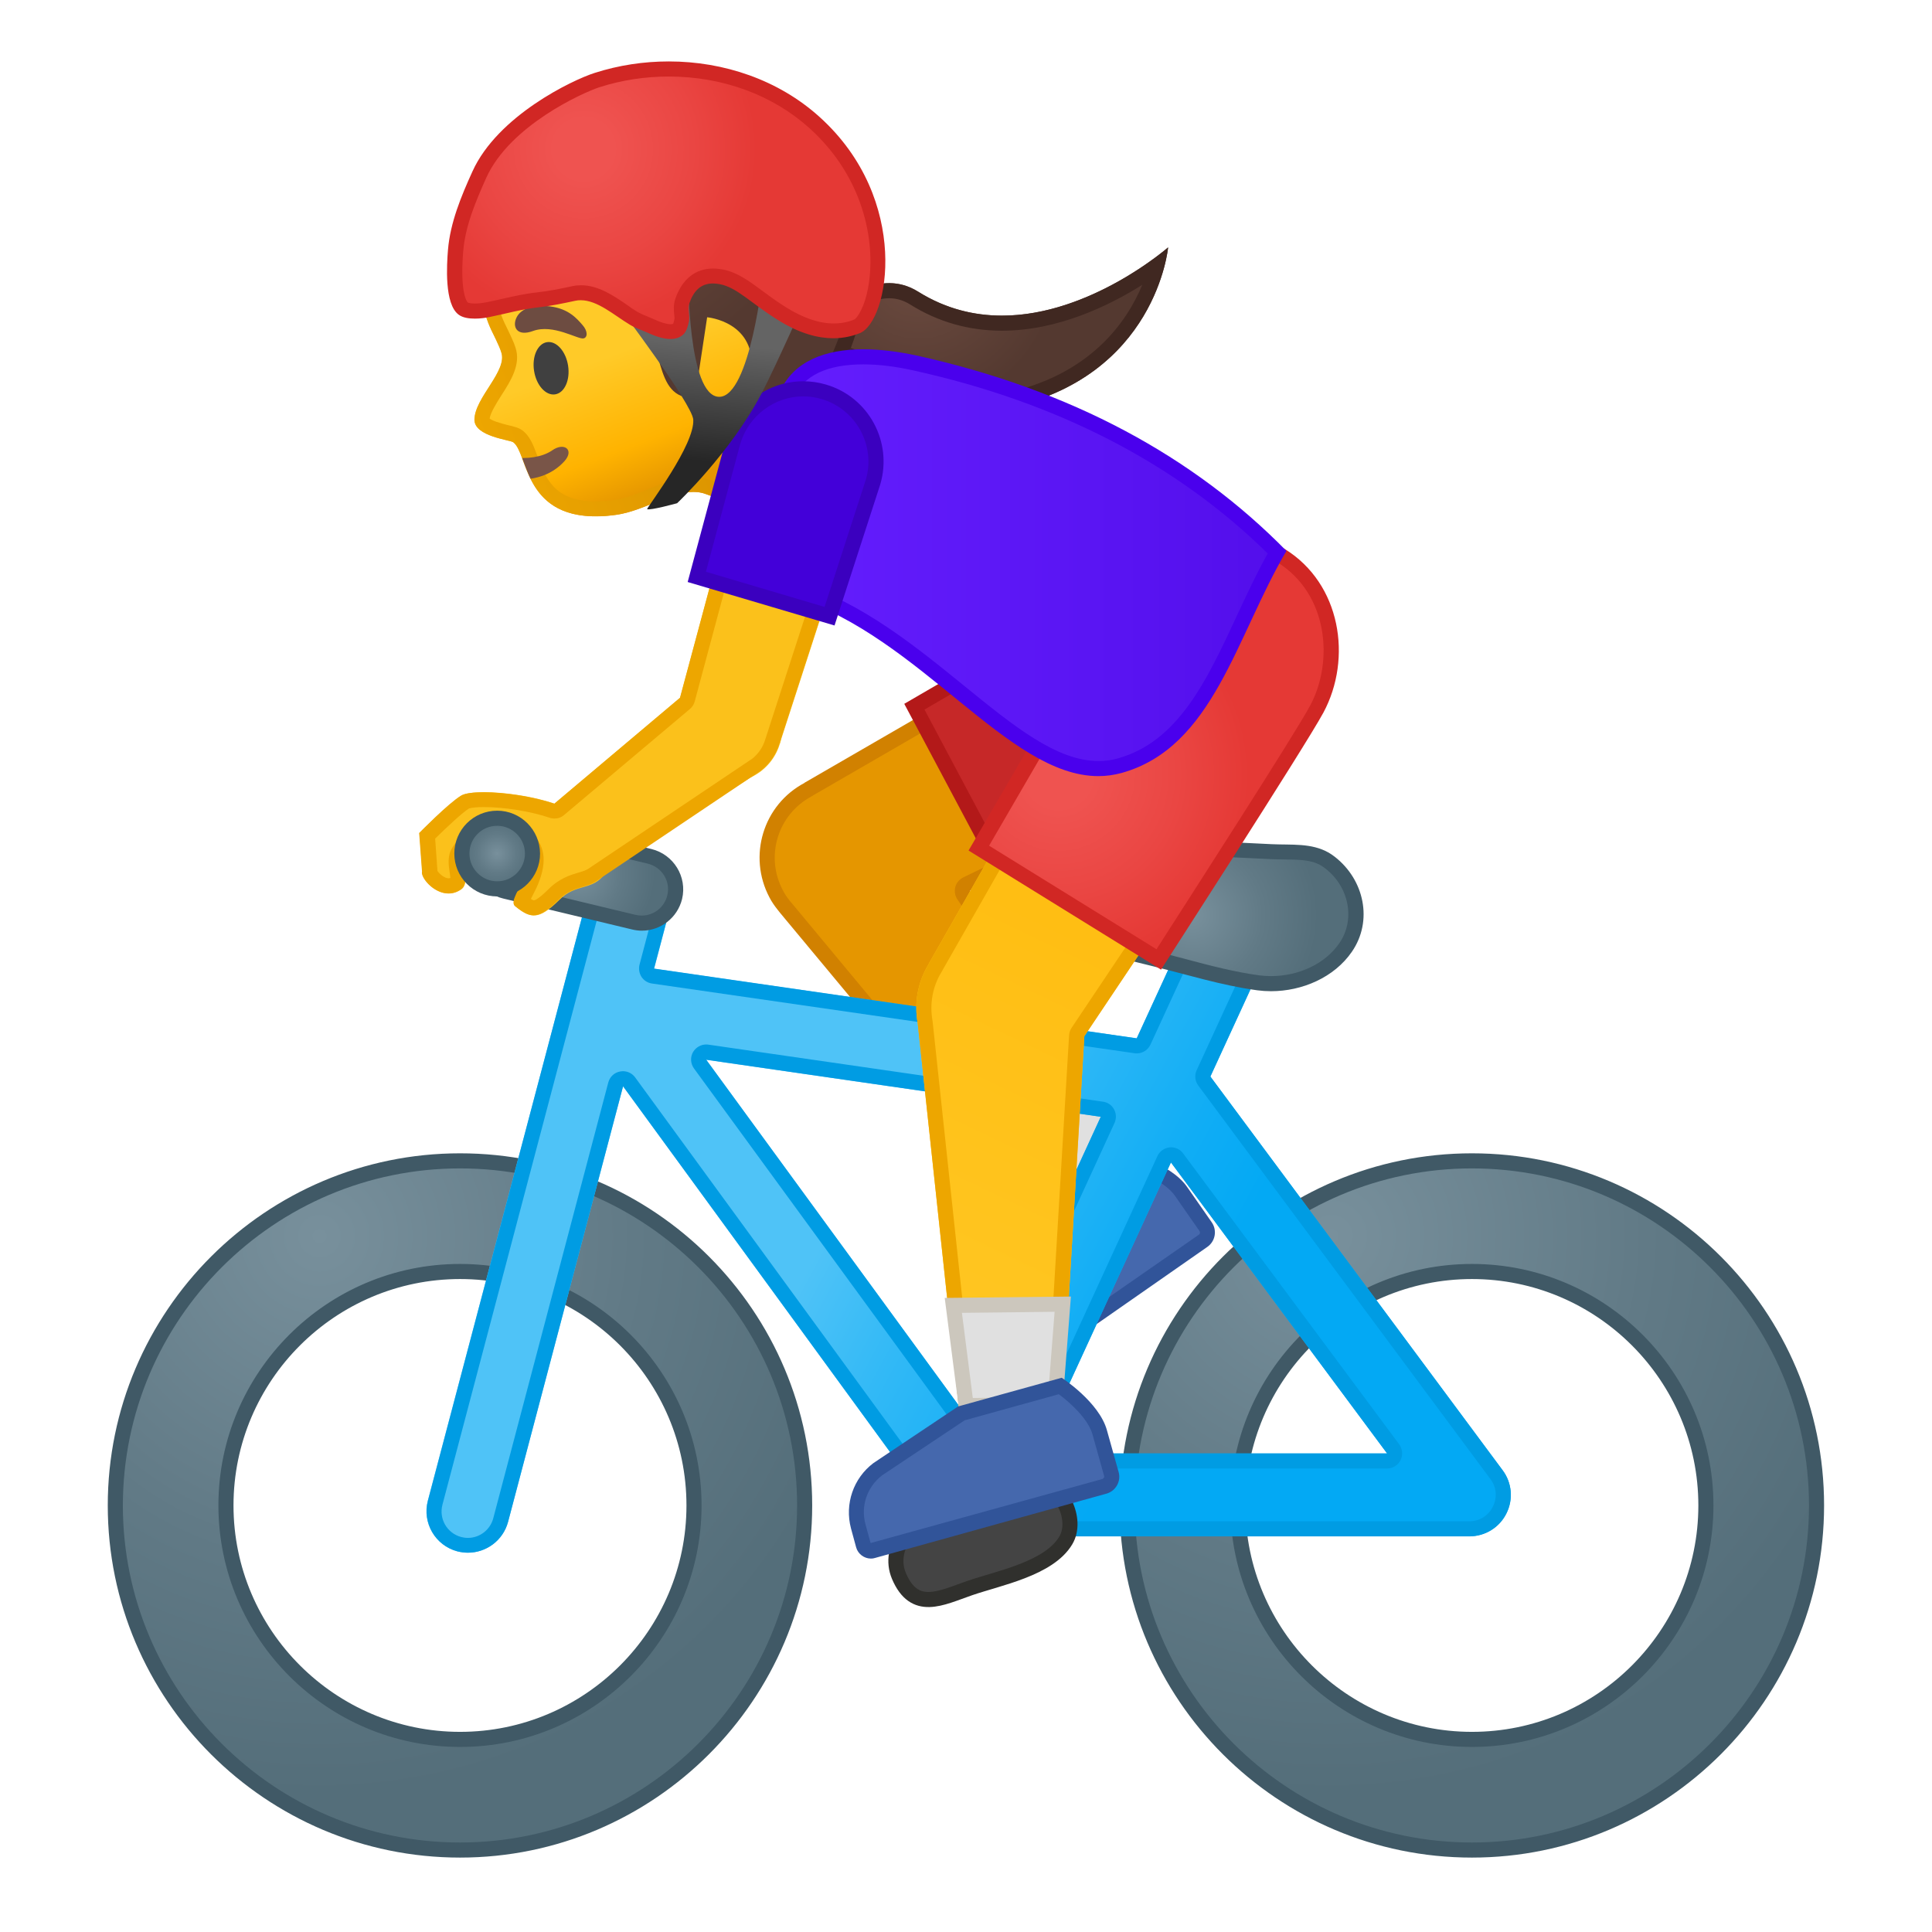 <?xml version="1.0" encoding="UTF-8"?>
<svg width="128" height="128" enable-background="new 0 0 128 128" xmlns="http://www.w3.org/2000/svg" xmlns:xlink="http://www.w3.org/1999/xlink"><defs><rect id="g" x="4" y="4" width="120" height="120"/></defs><clipPath id="a"><use xlink:href="#g"/></clipPath><g clip-path="url(#a)"><path d="m66.37 91.4c-0.17 0-0.33-0.08-0.43-0.23l-0.73-1.06c-0.83-1.21-0.84-2.79-0.02-4.01l3.99-5.31 5.59-3.88c0.66 0.19 2.66 0.85 3.48 2.03l1.63 2.35c0.21 0.3 0.14 0.72-0.17 0.93l-13.05 9.1c-0.08 0.05-0.18 0.08-0.29 0.08z" fill="#4568AD"/><path d="m74.86 77.45c0.88 0.27 2.37 0.89 2.98 1.77l1.63 2.34c0.03 0.05 0.03 0.1 0.03 0.13-0.01 0.03-0.02 0.08-0.07 0.11l-13.08 9.09-0.73-1.06c-0.71-1.04-0.72-2.38-0.03-3.43l3.94-5.25 5.33-3.7m-0.19-1.09-5.85 4.06-4.06 5.4c-0.93 1.39-0.92 3.2 0.03 4.57l0.73 1.06c0.2 0.29 0.52 0.44 0.84 0.44 0.2 0 0.4-0.06 0.58-0.18l13.05-9.1c0.53-0.37 0.66-1.1 0.29-1.63l-1.63-2.34c-1.1-1.59-3.98-2.28-3.98-2.28z" fill="#315499"/></g><g clip-path="url(#a)"><radialGradient id="f" cx=".448" cy="1.1" r="9.227" gradientTransform="matrix(.896 -.445 .445 .896 59.95 17.042)" gradientUnits="userSpaceOnUse"><stop stop-color="#6D4C41" offset="0"/><stop stop-color="#543930" offset="1"/></radialGradient><path d="m56.73 24.3c-0.94-0.63-2.57-0.22-2.07-2.6 0.26-1.24 3.29-4.18 6.18-2.37 7.7 4.83 16.55-2.94 16.55-2.94s-0.78 8.61-10.75 10.67c-4.81 0.99-8.53-1.83-9.91-2.76z" fill="url(#f)"/><path d="m75.68 18.87c-1.03 2.48-3.48 6.03-9.24 7.21-0.6 0.12-1.22 0.19-1.83 0.19-3.23 0-5.8-1.76-7.04-2.6l-0.28-0.19c-0.37-0.25-0.76-0.37-1.1-0.48-0.7-0.22-0.73-0.23-0.55-1.09 0.09-0.45 1.51-2.15 3.27-2.15 0.48 0 0.96 0.14 1.4 0.42 1.84 1.15 3.88 1.73 6.07 1.73 3.73 0 7.14-1.68 9.3-3.04m1.71-2.48s-5.15 4.52-11.01 4.52c-1.82 0-3.71-0.44-5.54-1.58-0.65-0.41-1.3-0.57-1.93-0.57-2.17 0-4.05 1.99-4.25 2.95-0.5 2.39 1.14 1.98 2.07 2.6 1.18 0.79 4.07 2.96 7.88 2.96 0.65 0 1.33-0.06 2.03-0.21 9.97-2.06 10.75-10.67 10.75-10.67z" fill="#402821"/><linearGradient id="e" x1="57.693" x2="57.693" y1="78.462" y2="99.628" gradientTransform="matrix(.936 -.352 .352 .936 -41.604 -41.752)" gradientUnits="userSpaceOnUse"><stop stop-color="#FFCA28" offset=".545"/><stop stop-color="#FFB300" offset=".834"/><stop stop-color="#E59600" offset=".995"/></linearGradient><path d="m52.17 7.84c-3.42-3.38-9.33-3.49-13.82-1.77-5.03 1.92-7.06 6.24-6.83 11.14 0.08 1.78 0.49 3.48 1.03 4.64 0.07 0.14 0.57 1.14 0.66 1.47 0.46 1.24-1.76 3.02-1.77 4.49 0 1.11 2.36 1.33 2.57 1.49 1.07 0.78 0.62 5.65 6.8 4.81 2.16-0.29 4.25-2.03 5.98-1.37 1.86 0.71 5.61 1.47 5.61 1.47l3.93-5.05s-2.02-4.12-0.6-6.36c2.8-4.45-0.71-12.14-3.56-14.96z" fill="url(#e)"/><linearGradient id="b" x1="30.589" x2="56.557" y1="25.7" y2="15.932" gradientUnits="userSpaceOnUse"><stop stop-color="#EDA600" offset="0"/><stop stop-color="#D18900" offset=".871"/></linearGradient><path d="m44.24 5.98c2.98 0 5.54 0.91 7.22 2.58 2.62 2.59 5.91 9.77 3.41 13.71-1.37 2.17-0.27 5.41 0.29 6.76l-3.18 4.08c-1.12-0.24-3.52-0.79-4.85-1.29-0.37-0.14-0.77-0.21-1.19-0.21-1.02 0-2.03 0.41-3 0.8-0.76 0.31-1.54 0.62-2.27 0.72-0.43 0.06-0.83 0.09-1.2 0.09-2.75 0-3.32-1.53-3.87-3.01-0.26-0.71-0.49-1.33-1.01-1.71-0.21-0.15-0.43-0.21-0.8-0.3-0.72-0.17-1.18-0.33-1.35-0.47 0.06-0.4 0.46-1.03 0.78-1.54 0.62-0.96 1.31-2.06 0.93-3.17-0.09-0.31-0.33-0.81-0.65-1.47l-0.06-0.12c-0.51-1.09-0.86-2.69-0.93-4.26-0.13-2.87 0.49-7.99 6.19-10.17 1.76-0.67 3.67-1.02 5.54-1.02m0-1c-2.03 0-4.08 0.4-5.9 1.09-5.03 1.92-7.06 6.24-6.83 11.14 0.08 1.78 0.49 3.48 1.03 4.64 0.07 0.14 0.57 1.14 0.66 1.47 0.46 1.24-1.76 3.02-1.77 4.49 0 1.11 2.36 1.33 2.57 1.49 0.98 0.72 0.68 4.91 5.47 4.91 0.41 0 0.85-0.03 1.33-0.1 1.82-0.25 3.59-1.52 5.14-1.52 0.29 0 0.57 0.04 0.84 0.15 1.86 0.71 5.61 1.47 5.61 1.47l3.93-5.05s-2.02-4.12-0.6-6.36c2.81-4.45-0.71-12.14-3.56-14.96-2.03-2.01-4.94-2.86-7.92-2.86z" fill="url(#b)"/><radialGradient id="aj" cx="12.906" cy="9.617" r="13.186" gradientTransform="matrix(1.02 -.195 .194 .981 24.908 4.249)" gradientUnits="userSpaceOnUse"><stop stop-color="#6D4C41" offset="0"/><stop stop-color="#543930" offset="1"/></radialGradient><path d="m46.04 26.37 0.81-5.35s3.36 0.28 2.92 3.73c-0.31 2.43 1.47 4.91 2.57 5l0.64 0.11c0.66-3.64 4.88-5.27 4.41-14.55-0.4-8.04-7.94-11.63-14.66-10.91-6.44 0.69-13.12 5.84-11.45 14.49 0.06 0.3 8.51-0.04 10.74 1.78 2.19 1.78 1.09 5.79 4.02 5.7z" fill="url(#aj)"/><defs><path id="ai" d="m51.43 20.09 0.86 8.61-0.45 0.88s0.35 0.17 0.51 0.18l0.64 0.11c0.66-3.64 4.88-5.27 4.41-14.55-0.41-8.05-7.95-11.64-14.67-10.92-6.44 0.69-13.18 6.16-11.48 14.52 0.01 0.06 1.01 0.08 1.01 0.08l-0.16-1.38 9.88-0.1 9.45 2.57z"/></defs><clipPath id="ah"><use xlink:href="#ai"/></clipPath><g clip-path="url(#ah)"><path d="m44.42 5.31c5.53 0 11.63 3.15 11.98 10.06 0.29 5.84-1.29 8.37-2.69 10.6-0.56 0.89-1.09 1.74-1.43 2.71-0.59-0.4-1.73-2.05-1.51-3.8 0.17-1.32-0.1-2.42-0.8-3.29-1.11-1.37-2.83-1.55-3.02-1.56h-0.08c-0.49 0-0.91 0.36-0.99 0.85l-0.64 4.22c-0.22-0.26-0.4-0.76-0.65-1.66-0.32-1.15-0.73-2.57-1.92-3.54-1.69-1.38-5.62-1.66-9.51-1.83-0.35-0.02-0.73-0.03-1.04-0.05-0.41-2.89 0.22-5.55 1.83-7.74 1.97-2.67 5.3-4.49 8.89-4.88 0.51-0.06 1.05-0.09 1.58-0.09m0-1c-0.57 0-1.13 0.03-1.69 0.09-6.44 0.69-13.15 5.94-11.48 14.49 0.06 0.3 8.54-0.04 10.77 1.78 2.17 1.77 1.12 5.7 3.93 5.7h0.09l0.81-5.35s3.36 0.28 2.92 3.73c-0.31 2.43 1.47 4.91 2.57 5l0.64 0.11c0.66-3.64 4.88-5.27 4.41-14.55-0.36-7.37-6.73-11-12.97-11z" fill="#402821"/></g><path d="m36.97 28.31-2.27 0.85s0.46 1.03 0.69 1.44c1.22 2.23 3.35 4.42 7.49 3.29 0.38-0.1-3.12-4.93-3.12-4.93l-2.79-0.65z" fill="none"/><defs><path id="ae" d="m52.17 7.84c-3.42-3.38-9.33-3.49-13.82-1.77-6.21 2.37-8.14 7.94-6.58 14.21 0 0 0.94 2.55 1.24 3.65 0.79 2.13-1.14 2.04-1.26 3.77-0.11 1.63 2.05 1.45 2.26 1.6 1.07 0.78 0.62 5.65 6.8 4.81 2.16-0.29 3.91-0.76 4.98-0.12l3.54 2.88 5.74-2.14s-3.48-5.39 0.65-11.94c2.81-4.44-0.7-12.13-3.55-14.95z"/></defs><clipPath id="ad"><use xlink:href="#ae"/></clipPath><g clip-path="url(#ad)"><path d="m30.6 30.27c1.75 1.63 5.06 2.22 6.8 0.28 0.66-0.74-0.01-1.28-0.82-0.71-1.32 0.91-4.01 0.51-5.11-0.52-0.72-0.68-1.59 0.28-0.87 0.95z" fill="#795548"/></g><ellipse transform="matrix(.988 -.155 .155 .988 -3.342 5.96)" cx="36.51" cy="24.39" rx="1.14" ry="1.75" fill="#404040"/><path d="m35.31 21.93c-1.09 0.4-1.4-0.31-1.07-0.93 0.24-0.45 0.89-0.86 2.2-0.7 1.24 0.15 1.79 0.82 2.15 1.23 0.36 0.4 0.35 0.83 0.07 0.89-0.38 0.08-2.01-0.98-3.35-0.49z" fill="#6D4C41"/><path d="m51.94 60s-0.02-0.03-0.03-0.05c-0.2-0.25-0.35-0.49-0.48-0.73-1.32-2.49-0.37-5.59 2.11-6.91 0.03-0.02 0.06-0.04 0.08-0.06l23.53-13.61 5.72 10.76-18.83 9.16c-0.13 0.06-0.23 0.18-0.26 0.32-0.04 0.14-0.01 0.29 0.07 0.41l11.11 16.15-6.31 4.64-16.71-20.08z" fill="#E59600"/><path d="m76.96 39.34 5.23 9.85-18.37 8.94c-0.26 0.13-0.46 0.36-0.53 0.64s-0.02 0.58 0.14 0.82l10.83 15.75-5.54 4.07-16.26-19.57c-0.04-0.05-0.08-0.09-0.13-0.15-0.01-0.01-0.02-0.03-0.03-0.04-0.18-0.23-0.32-0.44-0.43-0.66-0.58-1.09-0.7-2.33-0.34-3.51s1.16-2.14 2.24-2.72c0.04-0.02 0.09-0.05 0.13-0.08l23.06-13.34m0.39-1.39-24.05 13.91v0.01c-2.74 1.45-3.77 4.85-2.32 7.59 0.15 0.29 0.33 0.55 0.53 0.8l0.04 0.05c0.05 0.06 0.1 0.12 0.15 0.19l16.86 20.27 7.08-5.21-11.38-16.54 19.3-9.39-6.21-11.68z" fill="#D18100"/><ellipse transform="matrix(.883 -.469 .469 .883 -11.14 42.888)" cx="80.46" cy="43.79" rx="6.61" ry="6.61" fill="#FBC11B"/><path d="m60.58 46.83 16.49-9.58c0.02-0.01 0.03-0.01 0.05-0.02 1.06-0.56 2.26-0.86 3.45-0.86 2.73 0 5.23 1.5 6.51 3.91 0.92 1.74 1.12 3.73 0.54 5.61s-1.85 3.43-3.59 4.35l-16.87 8.97-6.58-12.38z" fill="#C62828"/><path d="m80.57 36.86c2.55 0 4.87 1.4 6.07 3.64 0.86 1.62 1.04 3.48 0.5 5.23s-1.72 3.19-3.34 4.05l-16.43 8.74-6.12-11.51 16.04-9.32 0.06-0.03c0.99-0.52 2.1-0.8 3.22-0.8m0-1c-1.25 0-2.51 0.3-3.69 0.92v-0.01l-16.97 9.86 7.04 13.24 17.31-9.21c3.84-2.04 5.29-6.8 3.25-10.64-1.4-2.64-4.13-4.16-6.94-4.16z" fill="#B31919"/><polygon points="71.3 69.26 63.66 74.88 68.56 80.77 75.64 75.56" fill="#E0E0E0" stroke="#CCC7BD" stroke-linecap="round" stroke-linejoin="round" stroke-miterlimit="10"/><radialGradient id="ac" cx="88.215" cy="81.89" r="37.047" gradientUnits="userSpaceOnUse"><stop stop-color="#78909C" offset="0"/><stop stop-color="#617A86" offset=".562"/><stop stop-color="#546E7A" offset="1"/></radialGradient><path d="m97.52 122.57c-12.59 0-22.84-10.24-22.84-22.83s10.25-22.83 22.84-22.83 22.83 10.24 22.83 22.83-10.24 22.83-22.83 22.83zm0-38.33c-8.55 0-15.51 6.95-15.51 15.5s6.96 15.5 15.51 15.5 15.5-6.95 15.5-15.5-6.95-15.5-15.5-15.5z" fill="url(#ac)"/><path d="m97.52 77.41c12.31 0 22.33 10.02 22.33 22.33s-10.02 22.33-22.33 22.33c-12.32 0-22.34-10.02-22.34-22.33 0.01-12.32 10.03-22.33 22.34-22.33m0 38.33c8.82 0 16-7.18 16-16s-7.18-16-16-16c-8.83 0-16.01 7.18-16.01 16 0.01 8.82 7.19 16 16.01 16m0-39.33c-12.87 0-23.34 10.47-23.34 23.33 0 12.87 10.47 23.33 23.34 23.33 12.86 0 23.33-10.47 23.33-23.33 0-12.87-10.46-23.33-23.33-23.33zm0 38.33c-8.26 0-15.01-6.73-15.01-15s6.74-15 15.01-15 15 6.73 15 15-6.73 15-15 15z" fill="#405966"/><radialGradient id="ab" cx="21.175" cy="81.89" r="37.047" gradientUnits="userSpaceOnUse"><stop stop-color="#78909C" offset="0"/><stop stop-color="#617A86" offset=".562"/><stop stop-color="#546E7A" offset="1"/></radialGradient><path d="m30.48 122.57c-12.59 0-22.84-10.24-22.84-22.83s10.25-22.83 22.84-22.83 22.83 10.24 22.83 22.83-10.24 22.83-22.83 22.83zm0-38.33c-8.55 0-15.51 6.95-15.51 15.5s6.96 15.5 15.51 15.5c8.54 0 15.5-6.95 15.5-15.5s-6.95-15.5-15.5-15.5z" fill="url(#ab)"/><path d="m30.48 77.41c12.31 0 22.33 10.02 22.33 22.33s-10.02 22.33-22.33 22.33c-12.32 0-22.34-10.02-22.34-22.33 0.01-12.32 10.03-22.33 22.34-22.33m0 38.33c8.82 0 16-7.18 16-16s-7.18-16-16-16c-8.83 0-16.01 7.18-16.01 16 0.01 8.82 7.19 16 16.01 16m0-39.33c-12.87 0-23.34 10.47-23.34 23.33 0 12.87 10.47 23.33 23.34 23.33 12.86 0 23.33-10.47 23.33-23.33 0-12.87-10.46-23.33-23.33-23.33zm0 38.33c-8.26 0-15.01-6.73-15.01-15s6.74-15 15.01-15 15 6.73 15 15-6.73 15-15 15z" fill="#405966"/><linearGradient id="aa" x1="53.027" x2="88.271" y1="66.011" y2="85.007" gradientUnits="userSpaceOnUse"><stop stop-color="#4FC3F7" offset=".224"/><stop stop-color="#32B9F6" offset=".416"/><stop stop-color="#10ADF5" offset=".682"/><stop stop-color="#03A9F4" offset=".826"/></linearGradient><path d="m77.15 74.57c-0.13 0-0.26-0.01-0.4-0.03l-36.42-5.26c-1.5-0.22-2.54-1.6-2.32-3.1s1.64-2.55 3.11-2.32l36.42 5.26c1.5 0.22 2.54 1.61 2.32 3.11-0.2 1.36-1.37 2.34-2.71 2.34z" fill="url(#aa)"/><linearGradient id="y" x1="51.442" x2="86.692" y1="68.952" y2="87.952" gradientUnits="userSpaceOnUse"><stop stop-color="#4FC3F7" offset=".224"/><stop stop-color="#32B9F6" offset=".416"/><stop stop-color="#10ADF5" offset=".682"/><stop stop-color="#03A9F4" offset=".826"/></linearGradient><path d="m64.44 101.78c-0.87 0-1.7-0.42-2.22-1.12l-23.71-32.48c-0.9-1.22-0.63-2.94 0.6-3.83 1.22-0.89 2.94-0.62 3.83 0.6l20.96 28.69 15.04-32.74c0.63-1.38 2.26-1.98 3.64-1.35s1.99 2.26 1.35 3.64l-17 36.99c-0.4 0.88-1.25 1.48-2.22 1.58-0.09 0.01-0.18 0.02-0.27 0.02z" fill="url(#y)"/><linearGradient id="x" x1="48.916" x2="84.166" y1="73.638" y2="92.638" gradientUnits="userSpaceOnUse"><stop stop-color="#4FC3F7" offset=".224"/><stop stop-color="#32B9F6" offset=".416"/><stop stop-color="#10ADF5" offset=".682"/><stop stop-color="#03A9F4" offset=".826"/></linearGradient><path d="m97.35 101.78h-32.91c-1.51 0-2.74-1.23-2.74-2.74s1.23-2.74 2.74-2.74h27.46l-16.96-22.83c-0.9-1.22-0.65-2.94 0.57-3.84s2.94-0.65 3.84 0.57l20.2 27.2c0.62 0.83 0.72 1.94 0.25 2.87-0.46 0.92-1.41 1.51-2.45 1.51z" fill="url(#x)"/><linearGradient id="w" x1="43.529" x2="78.779" y1="83.632" y2="102.63" gradientUnits="userSpaceOnUse"><stop stop-color="#4FC3F7" offset=".224"/><stop stop-color="#32B9F6" offset=".416"/><stop stop-color="#10ADF5" offset=".682"/><stop stop-color="#03A9F4" offset=".826"/></linearGradient><path d="m31 102.87c-0.24 0-0.47-0.03-0.71-0.09-1.46-0.39-2.33-1.89-1.95-3.35l10.76-40.71c0.4-1.46 1.9-2.34 3.35-1.95 1.47 0.39 2.35 1.89 1.96 3.35l-10.75 40.71c-0.33 1.23-1.45 2.04-2.66 2.04z" fill="url(#w)"/><path d="m41.75 57.67c0.15 0 0.3 0.02 0.44 0.06 0.45 0.12 0.83 0.41 1.07 0.81 0.23 0.4 0.3 0.87 0.18 1.32l-1.07 4.05c-0.07 0.28-0.02 0.57 0.13 0.81 0.16 0.24 0.41 0.4 0.69 0.44l31.98 4.62c0.05 0.01 0.1 0.01 0.14 0.01 0.39 0 0.74-0.22 0.91-0.58l3.63-7.89c0.28-0.62 0.9-1.01 1.59-1.01 0.25 0 0.49 0.05 0.72 0.16 0.43 0.2 0.75 0.54 0.91 0.98s0.14 0.91-0.05 1.33l-3.74 8.13c-0.15 0.33-0.11 0.72 0.11 1.01l19.36 26.08c0.4 0.53 0.46 1.23 0.15 1.83-0.29 0.59-0.89 0.96-1.55 0.96h-32.91c-0.12 0-0.24-0.02-0.38-0.05-0.03-0.01-0.07-0.02-0.11-0.03-0.11-0.03-0.19-0.06-0.26-0.09-0.03-0.01-0.05-0.03-0.11-0.06-0.07-0.04-0.14-0.08-0.2-0.13-0.04-0.03-0.08-0.06-0.11-0.09-0.06-0.05-0.1-0.11-0.15-0.17-0.03-0.04-0.07-0.08-0.11-0.12l-20.93-28.67c-0.19-0.26-0.49-0.41-0.81-0.41-0.06 0-0.12 0.01-0.19 0.02-0.38 0.07-0.68 0.35-0.78 0.73l-7.62 28.87c-0.2 0.76-0.89 1.3-1.68 1.3-0.16 0-0.3-0.02-0.45-0.06-0.93-0.25-1.48-1.2-1.24-2.13l10.75-40.7c0.21-0.79 0.9-1.33 1.69-1.33m22.15 36.97c0.03 0 0.07 0 0.1-0.01 0.35-0.04 0.66-0.26 0.81-0.58l9.03-19.65c0.13-0.29 0.12-0.62-0.03-0.9s-0.42-0.47-0.74-0.51l-26.14-3.78c-0.05-0.01-0.1-0.01-0.14-0.01-0.35 0-0.67 0.18-0.86 0.48-0.21 0.34-0.19 0.78 0.05 1.11l17.11 23.43c0.19 0.27 0.49 0.42 0.81 0.42m4.82 2.65h23.18c0.38 0 0.72-0.21 0.89-0.55s0.13-0.74-0.09-1.05l-14.32-19.28c-0.19-0.26-0.49-0.4-0.8-0.4-0.03 0-0.07 0-0.1 0.01-0.35 0.04-0.66 0.26-0.8 0.58l-8.86 19.28c-0.14 0.31-0.12 0.67 0.07 0.96 0.17 0.28 0.49 0.45 0.83 0.45m-26.97-40.62c-1.21 0-2.32 0.81-2.65 2.04l-10.75 40.72c-0.38 1.46 0.49 2.96 1.95 3.35 0.24 0.06 0.47 0.09 0.71 0.09 1.21 0 2.32-0.81 2.65-2.04l7.62-28.86 20.95 28.69c0.04 0.05 0.09 0.09 0.13 0.14 0.08 0.09 0.15 0.18 0.24 0.26l0.18 0.15c0.1 0.08 0.2 0.15 0.31 0.21 0.06 0.03 0.12 0.07 0.18 0.1 0.13 0.06 0.27 0.11 0.4 0.15 0.05 0.02 0.1 0.04 0.16 0.05 0.19 0.04 0.4 0.07 0.6 0.07h32.92c1.04 0 1.99-0.58 2.45-1.51 0.47-0.92 0.38-2.04-0.25-2.87l-19.36-26.09 3.74-8.13c0.64-1.38 0.03-3.01-1.35-3.64-0.37-0.17-0.76-0.25-1.14-0.25-1.04 0-2.04 0.59-2.5 1.6l-3.63 7.89-31.98-4.62 1.07-4.05c0.39-1.46-0.48-2.96-1.96-3.35-0.23-0.07-0.46-0.1-0.69-0.1zm22.15 36.97-17.11-23.43 26.14 3.78-9.03 19.65zm4.82 2.65 8.86-19.28 14.32 19.28h-23.18z" fill="#009CE3"/><path d="m62.21 99.76c-1.67 0.74-3.47 2.72-2.65 4.66 1.03 2.41 2.77 1.46 4.67 0.8s5.26-1.28 6.38-3.16c0.83-1.39-0.31-3.72-1.9-3.98-0.96-0.16-5.6 1.28-6.5 1.68z" clip-rule="evenodd" fill="#444" fill-rule="evenodd" stroke="#30302D" stroke-linecap="round" stroke-linejoin="round" stroke-miterlimit="10"/><radialGradient id="v" cx="38.248" cy="57.884" r="5.154" gradientUnits="userSpaceOnUse"><stop stop-color="#78909C" offset="0"/><stop stop-color="#617A86" offset=".562"/><stop stop-color="#546E7A" offset="1"/></radialGradient><path d="m42.52 61.15c-0.18 0-0.35-0.02-0.52-0.06l-8.54-2.05c-0.58-0.14-1.08-0.5-1.39-1.01s-0.41-1.11-0.27-1.7c0.24-1.01 1.14-1.72 2.19-1.72 0.17 0 0.35 0.02 0.52 0.06l8.54 2.05c1.2 0.29 1.95 1.5 1.66 2.71-0.25 1.01-1.15 1.72-2.19 1.72z" fill="url(#v)"/><path d="m33.98 55.12c0.14 0 0.27 0.02 0.4 0.05l8.54 2.05c0.94 0.23 1.52 1.17 1.29 2.1-0.19 0.79-0.89 1.34-1.7 1.34-0.14 0-0.27-0.02-0.41-0.05l-8.54-2.05c-0.45-0.11-0.84-0.39-1.08-0.78-0.24-0.4-0.32-0.87-0.21-1.32 0.2-0.79 0.9-1.34 1.71-1.34m0-1c-1.24 0-2.37 0.84-2.67 2.1-0.35 1.48 0.55 2.96 2.03 3.31l8.54 2.05c0.21 0.05 0.42 0.08 0.64 0.08 1.24 0 2.36-0.84 2.67-2.1 0.35-1.47-0.56-2.95-2.03-3.31l-8.54-2.05c-0.21-0.06-0.43-0.08-0.64-0.08z" fill="#405966"/><radialGradient id="u" cx="79.013" cy="60.619" r="8.311" gradientUnits="userSpaceOnUse"><stop stop-color="#78909C" offset="0"/><stop stop-color="#617A86" offset=".562"/><stop stop-color="#546E7A" offset="1"/></radialGradient><path d="m84.22 65.17c-0.28 0-0.56-0.02-0.84-0.06-1.67-0.23-3.35-0.67-4.97-1.1-0.67-0.18-1.33-0.35-2-0.51l-0.32-0.08c-1.98-0.48-4.04-0.98-5.84-1.96-1.81-0.98-2.4-2-1.91-3.29 0.46-1.2 1.71-2.11 2.9-2.11h0.14c0.78 0.04 1.57 0.05 2.35 0.05 0.51 0 1.03 0 1.54-0.01s1.03-0.01 1.54-0.01c1.03 0 1.86 0.02 2.6 0.07 1.57 0.1 3.15 0.17 4.72 0.25h0.12c0.29 0.01 0.57 0.02 0.86 0.02 0.97 0.01 1.89 0.02 2.68 0.47 0.1 0.06 0.23 0.14 0.34 0.23 1.79 1.39 2.24 3.85 1.03 5.61-1 1.51-2.9 2.43-4.94 2.43z" clip-rule="evenodd" fill="url(#u)" fill-rule="evenodd"/><path d="m71.24 56.57h0.11c0.69 0.04 1.44 0.05 2.37 0.05 0.52 0 1.04-0.01 1.55-0.01 0.51-0.01 1.03-0.01 1.54-0.01 1.02 0 1.84 0.02 2.58 0.07 1.54 0.1 3.12 0.17 4.63 0.24l0.2 0.01c0.29 0.01 0.59 0.02 0.88 0.02 0.94 0.01 1.76 0.02 2.4 0.39 0.1 0.06 0.21 0.13 0.32 0.22 1.57 1.22 1.98 3.39 0.92 4.93-0.92 1.35-2.66 2.19-4.54 2.19-0.26 0-0.52-0.02-0.77-0.05-1.64-0.22-3.31-0.66-4.92-1.09-0.67-0.18-1.34-0.35-2.01-0.52l-0.32-0.08c-1.95-0.47-3.97-0.96-5.71-1.91-1.97-1.06-1.97-1.91-1.68-2.67 0.41-1.01 1.46-1.78 2.45-1.78m0-1c-1.47 0-2.86 1.11-3.37 2.43-0.72 1.87 0.55 3.05 2.14 3.91 1.95 1.06 4.14 1.56 6.27 2.08 2.32 0.56 4.64 1.3 7.02 1.62 0.3 0.04 0.6 0.06 0.91 0.06 2.06 0 4.19-0.91 5.36-2.62 1.4-2.04 0.82-4.76-1.13-6.28-0.13-0.1-0.27-0.2-0.41-0.28-1.15-0.65-2.44-0.5-3.76-0.56-1.6-0.08-3.22-0.15-4.82-0.25-0.88-0.06-1.76-0.07-2.64-0.07-1.03 0-2.07 0.02-3.09 0.02-0.78 0-1.55-0.01-2.32-0.05-0.04-0.01-0.1-0.01-0.16-0.01z" fill="#405966"/><linearGradient id="t" x1="102.02" x2="36.192" y1="3.217" y2="140.87" gradientUnits="userSpaceOnUse"><stop stop-color="#FFB300" offset=".195"/><stop stop-color="#FFCA28" offset=".691"/></linearGradient><path d="m86.54 46.67-11.24-6.96-13.77 24.14h0.01c-0.76 1.23-0.98 2.63-0.74 3.95l2.77 25.84 6.79-0.09 1.48-24.9 14.7-21.98z" fill="url(#t)"/><ellipse transform="matrix(.526 -.85 .85 .526 1.61 89.267)" cx="80.92" cy="43.19" rx="6.61" ry="6.61" fill="#FBC11B"/><path d="m75.66 41.1 9.48 5.87-14.14 21.12c-0.1 0.15-0.16 0.32-0.17 0.5l-1.43 23.97-4.94 0.06-2.67-24.93c0-0.02-0.01-0.05-0.01-0.07-0.2-1.13 0.01-2.28 0.61-3.24 0.03-0.04 0.05-0.09 0.07-0.13l13.2-23.15m-0.36-1.39-13.77 24.14h0.01c-0.76 1.23-0.98 2.63-0.74 3.95l2.77 25.84 6.79-0.09 1.48-24.9 14.72-21.98-11.26-6.96z" fill="#EDA600"/><polygon points="63.15 86.49 70.41 86.41 69.88 93.05 64 93.13" fill="#E0E0E0"/><path d="m69.87 86.91-0.44 5.65-4.98 0.06-0.72-5.64 6.14-0.07m1.08-1.01zl-8.36 0.09 0.98 7.64 6.79-0.09 0.59-7.64z" fill="#CCC7BD"/><radialGradient id="s" cx="70.138" cy="51.316" r="12.797" gradientUnits="userSpaceOnUse"><stop stop-color="#EF5350" offset=".169"/><stop stop-color="#EA4643" offset=".621"/><stop stop-color="#E53935" offset=".987"/></radialGradient><path d="m64.85 56.19 9.84-16.93c0.01-0.02 0.02-0.03 0.04-0.05 1.35-2.18 3.7-3.49 6.27-3.49 1.36 0 2.7 0.38 3.87 1.1 3.63 2.25 4.05 7.03 2.37 10.17-1.06 1.98-8.91 14.17-10.47 16.58l-11.92-7.38z" fill="url(#s)"/><path d="m81 36.21c1.27 0 2.52 0.36 3.61 1.03 3.38 2.09 3.77 6.56 2.19 9.51-1 1.87-8.16 12.99-10.18 16.14l-11.09-6.86 9.58-16.49c0.02-0.02 0.03-0.04 0.04-0.07 1.27-2.04 3.45-3.26 5.85-3.26m0-1c-2.63 0-5.21 1.32-6.7 3.73l-10.13 17.41 12.75 7.89s9.56-14.8 10.76-17.03c1.93-3.6 1.15-8.54-2.55-10.83-1.29-0.79-2.72-1.17-4.13-1.17z" fill="#D12724"/><path d="m57.7 102.75c-0.23 0-0.44-0.16-0.5-0.38l-0.34-1.25c-0.38-1.42 0.13-2.91 1.31-3.79l5.53-3.69 6.56-1.81c0.56 0.4 2.23 1.68 2.61 3.07l0.77 2.75c0.05 0.17 0.03 0.35-0.06 0.51s-0.23 0.27-0.4 0.32l-15.33 4.26c-0.06 0-0.11 0.01-0.15 0.01z" fill="#4568AD"/><path d="m70.15 92.37c0.74 0.55 1.94 1.63 2.23 2.66l0.77 2.75c0.02 0.06 0 0.1-0.02 0.13s-0.05 0.06-0.1 0.08l-15.35 4.24-0.34-1.24c-0.33-1.21 0.11-2.49 1.11-3.25l5.46-3.64 6.24-1.73m0.19-1.09-6.86 1.9-5.61 3.75c-1.33 1-1.92 2.71-1.49 4.33l0.34 1.25c0.12 0.45 0.54 0.75 0.98 0.75 0.09 0 0.18-0.01 0.27-0.04l15.33-4.26c0.62-0.17 0.99-0.82 0.81-1.44l-0.77-2.75c-0.51-1.88-3-3.49-3-3.49z" fill="#315499"/><linearGradient id="r" x1="49.292" x2="84.61" y1="37.28" y2="37.28" gradientUnits="userSpaceOnUse"><stop stop-color="#651FFF" offset="0"/><stop stop-color="#5914F2" offset=".705"/><stop stop-color="#530EEB" offset="1"/></linearGradient><path d="m72.77 50.92c-2.95 0-5.87-2.38-9.26-5.14-3.11-2.53-6.62-5.39-10.74-6.7-1.28-0.41-2.32-1.39-2.93-2.78-0.73-1.68-0.74-3.68-0.01-5.22 0.78-1.63 1.55-3.29 2.29-4.93 0.74-1.67 2.45-2.52 5.07-2.52 1.02 0 2.16 0.13 3.37 0.4 9.8 2.15 17.89 6.37 24.05 12.55-0.83 1.45-1.54 2.99-2.24 4.48-2.04 4.37-3.96 8.49-8.19 9.67-0.46 0.13-0.94 0.19-1.41 0.19z" fill="url(#r)"/><path d="m57.2 24.14c0.99 0 2.08 0.13 3.26 0.39 9.56 2.1 17.47 6.18 23.53 12.14-0.76 1.36-1.42 2.79-2.07 4.18-1.98 4.26-3.86 8.28-7.87 9.4-0.42 0.12-0.84 0.17-1.28 0.17-2.77 0-5.63-2.33-8.95-5.03-3.14-2.55-6.7-5.45-10.9-6.78-1.14-0.36-2.07-1.25-2.62-2.5-0.67-1.53-0.67-3.41-0.02-4.8 0.79-1.65 1.56-3.31 2.3-4.95 0.65-1.48 2.21-2.22 4.62-2.22m0-1c-2.52 0-4.63 0.78-5.53 2.82-0.73 1.62-1.49 3.27-2.28 4.92-1.41 2.99-0.26 7.58 3.24 8.68 8.37 2.66 14.13 11.86 20.14 11.86 0.51 0 1.03-0.07 1.54-0.21 6.08-1.69 7.57-9.03 10.92-14.71-6.11-6.23-14.25-10.69-24.57-12.96-1.18-0.25-2.36-0.4-3.46-0.4z" fill="#4A00ED"/><polygon points="36.02 53.85 39.47 58.06 50.45 51.05 46.04 45.4" fill="#FBC11B"/><polygon points="51.66 49.27 44.79 47.23 49.68 29.01 57.48 31.32" fill="#FBC11B"/><ellipse transform="matrix(.284 -.959 .959 .284 -11.737 80.786)" cx="48.22" cy="48.25" rx="3.59" ry="3.59" fill="#FBC11B"/><ellipse transform="matrix(.284 -.959 .959 .284 9.444 72.974)" cx="53.58" cy="30.16" rx="4.06" ry="4.06" fill="#FBC11B"/><path d="m34.14 60.04c-0.36-0.3 0.35-1.18 0.66-2.04 0.43-1.2 0.21-1.76-0.55-2.39-0.4-0.33-2.43-0.17-2.43-0.17s-0.64 0.64-1.01 1.27c-0.32 0.53 0.41 1.78-0.27 2.23-1.31 0.88-2.69-0.73-2.56-1.19l-0.19-2.56s1.94-1.97 2.78-2.48 4.95-0.13 7 0.87c1.35 0.66 2.81 3.87 2.52 4.29-0.83 1.18-1.9 0.61-3.04 1.76-1.35 1.33-1.89 1.25-2.91 0.41z" fill="#FBC11B"/><path d="m50.38 30.26 5.83 1.73-5.51 17c-0.15 0.5-0.44 0.93-0.84 1.26l-10.87 7.3c-0.16 0.11-0.38 0.18-0.66 0.26-0.54 0.16-1.27 0.38-2 1.11s-0.95 0.73-0.96 0.73-0.06-0.01-0.2-0.09c0.04-0.09 0.09-0.18 0.13-0.26 0.15-0.29 0.32-0.62 0.44-0.96 0.55-1.51 0.29-2.55-0.85-3.5-0.37-0.31-0.96-0.44-2.02-0.44-0.59 0-1.11 0.04-1.13 0.04-0.24 0.02-0.46 0.12-0.63 0.29-0.07 0.07-0.73 0.75-1.16 1.46-0.32 0.53-0.23 1.12-0.16 1.6 0.02 0.11 0.04 0.27 0.05 0.38-0.05 0.01-0.08 0.02-0.11 0.02-0.3 0-0.63-0.31-0.75-0.49v-0.03l-0.15-2.11c0.74-0.73 1.8-1.72 2.23-1.99 0 0 0.24-0.1 1-0.1 1.35 0 3.14 0.29 4.36 0.71 0.11 0.04 0.22 0.05 0.32 0.05 0.23 0 0.46-0.08 0.64-0.24l8.33-7.02c0.16-0.13 0.27-0.31 0.32-0.51l4.35-16.2m-0.7-1.25-4.63 17.22-8.33 7.02c-1.43-0.49-3.34-0.76-4.68-0.76-0.69 0-1.24 0.07-1.49 0.22-0.84 0.5-2.78 2.48-2.78 2.48l0.19 2.56c-0.1 0.37 0.74 1.44 1.75 1.44 0.26 0 0.54-0.07 0.81-0.26 0.68-0.45-0.05-1.7 0.27-2.23 0.38-0.63 1.01-1.27 1.01-1.27s0.5-0.04 1.05-0.04c0.56 0 1.18 0.04 1.38 0.21 0.76 0.63 0.98 1.19 0.55 2.39-0.31 0.86-1.02 1.75-0.66 2.04 0.47 0.38 0.84 0.61 1.23 0.61 0.46 0 0.94-0.31 1.66-1.03 0.92-0.92 1.79-0.74 2.52-1.25l10.9-7.32c0.56-0.44 0.99-1.05 1.21-1.78l5.82-17.95-7.78-2.3z" fill="#EDA600"/><path d="m46.17 38.22s2.42-8.99 2.42-9.01c0.6-2.03 2.5-3.45 4.62-3.45 0.46 0 0.92 0.07 1.37 0.2 2.55 0.75 4.01 3.44 3.25 5.99l-2.88 8.87-8.78-2.6z" fill="#4300D9"/><path d="m53.21 26.26c0.41 0 0.83 0.06 1.23 0.18 2.29 0.68 3.59 3.09 2.92 5.35l-2.73 8.42-7.86-2.33 2.27-8.46c0.01-0.02 0.01-0.04 0.02-0.06 0.55-1.82 2.26-3.1 4.15-3.1m0-1c-2.3 0-4.42 1.5-5.1 3.81l-2.55 9.49 9.73 2.88 3.03-9.35c0.83-2.82-0.77-5.78-3.59-6.61-0.51-0.15-1.01-0.22-1.52-0.22z" fill="#3B00BF"/><linearGradient id="q" x1="59.449" x2="59.449" y1="21.918" y2="29.789" gradientTransform="matrix(.996 .087 -.087 .996 -10.351 -4.269)" gradientUnits="userSpaceOnUse"><stop stop-color="#646464" offset="0"/><stop stop-color="#262626" offset=".995"/></linearGradient><path d="m45.93 27.8c0.11 1.66-2.98 5.7-3.06 5.93 0.18 0.11 1.99-0.39 1.99-0.39s3.54-3.34 5.61-7.3c0.93-1.78 3.03-6.51 3.03-6.51l-2.93-1.43s-0.86 8.22-2.93 8.19c-2.08-0.03-2.04-7.99-2.04-7.99l-4.67 1.94s4.94 6.53 5 7.56z" fill="url(#q)"/><radialGradient id="p" cx="50.068" cy="9.828" r="11.652" gradientTransform="matrix(.996 .087 -.087 .996 -10.351 -4.269)" gradientUnits="userSpaceOnUse"><stop stop-color="#EF5350" offset=".169"/><stop stop-color="#EA4643" offset=".621"/><stop stop-color="#E53935" offset=".987"/></radialGradient><path d="m44.41 21.96c-0.34 0-0.76-0.12-1.3-0.37-0.14-0.06-0.28-0.12-0.41-0.17-0.26-0.1-0.5-0.2-0.74-0.34-0.24-0.15-0.48-0.31-0.73-0.48-0.87-0.59-1.76-1.21-2.77-1.21-0.16 0-0.32 0.02-0.48 0.05l-0.16 0.03c-0.72 0.15-1.47 0.3-2.21 0.39-0.8 0.09-1.57 0.26-2.31 0.43-0.32 0.07-0.64 0.15-0.97 0.21-0.17 0.04-0.52 0.1-0.88 0.1s-0.63-0.06-0.78-0.17c-0.18-0.13-0.76-0.8-0.5-3.85 0.15-1.76 0.86-3.45 1.58-5.03 1.64-3.62 6.65-5.89 7.8-6.26 1.53-0.49 3.13-0.74 4.76-0.74 3.69 0 7.12 1.26 9.66 3.56 3.82 3.45 4.59 7.94 4.03 10.98-0.27 1.5-0.83 2.35-1.23 2.51-0.51 0.2-1.02 0.3-1.56 0.3-1.05 0-2.2-0.38-3.41-1.14-0.62-0.39-1.15-0.78-1.62-1.12-0.87-0.64-1.56-1.15-2.39-1.32-0.2-0.04-0.39-0.06-0.56-0.06-0.97 0-1.66 0.56-2.04 1.66-0.1 0.3-0.07 0.59-0.05 0.84 0.01 0.15 0.03 0.29 0.01 0.4-0.08 0.45-0.18 0.58-0.22 0.61-0.13 0.14-0.3 0.19-0.52 0.19z" fill="url(#p)"/><path d="m44.31 5.07c3.57 0 6.88 1.22 9.33 3.43 3.58 3.24 4.37 7.47 3.91 10.36-0.25 1.55-0.79 2.23-0.95 2.31-0.45 0.18-0.9 0.26-1.37 0.26-0.96 0-2.01-0.36-3.14-1.06-0.61-0.38-1.12-0.76-1.58-1.1-0.88-0.65-1.65-1.22-2.59-1.41-0.23-0.04-0.45-0.07-0.66-0.07-0.83 0-1.94 0.35-2.52 2.01-0.13 0.39-0.1 0.77-0.07 1.04 0.01 0.09 0.02 0.23 0.02 0.26-0.04 0.2-0.07 0.31-0.09 0.35-0.04 0.02-0.09 0.03-0.17 0.03-0.26 0-0.63-0.11-1.11-0.33l-0.42-0.18c-0.25-0.1-0.46-0.19-0.66-0.3-0.23-0.14-0.47-0.3-0.7-0.47-0.89-0.61-1.89-1.3-3.05-1.3-0.19 0-0.39 0.02-0.58 0.06l-0.13 0.03c-0.75 0.16-1.47 0.3-2.19 0.38-0.83 0.09-1.61 0.27-2.36 0.44-0.32 0.07-0.64 0.15-0.97 0.21-0.16 0.03-0.47 0.09-0.78 0.09s-0.46-0.05-0.49-0.07c-0.01 0-0.54-0.53-0.3-3.41 0.14-1.68 0.84-3.32 1.53-4.86 1.57-3.46 6.39-5.63 7.49-5.99 1.47-0.47 3.02-0.71 4.6-0.71m0-1c-1.66 0-3.32 0.25-4.91 0.76-1.48 0.47-6.43 2.84-8.1 6.53-0.75 1.65-1.47 3.39-1.62 5.19-0.08 0.98-0.25 3.6 0.71 4.3 0.27 0.2 0.67 0.26 1.08 0.26 0.35 0 0.71-0.05 0.98-0.11 1.08-0.22 2.12-0.52 3.24-0.64 0.81-0.09 1.62-0.26 2.41-0.43 0.12-0.03 0.25-0.04 0.37-0.04 1.12 0 2.21 0.99 3.24 1.61 0.39 0.24 0.78 0.36 1.19 0.54 0.42 0.19 0.99 0.42 1.51 0.42 0.32 0 0.62-0.08 0.86-0.3 0.22-0.2 0.32-0.6 0.38-0.9 0.06-0.38-0.09-0.8 0.02-1.16 0.27-0.79 0.73-1.32 1.57-1.32 0.14 0 0.3 0.02 0.46 0.05 1.14 0.22 2.08 1.28 3.84 2.37 1.48 0.93 2.71 1.21 3.67 1.21 0.72 0 1.3-0.16 1.74-0.33 1.96-0.77 3.43-8.84-2.65-14.33-2.72-2.46-6.35-3.68-9.99-3.68z" fill="#D12724"/></g><g clip-path="url(#a)"><radialGradient id="n" cx="32.935" cy="56.546" r="2.339" gradientUnits="userSpaceOnUse"><stop stop-color="#78909C" offset="0"/><stop stop-color="#617A86" offset=".562"/><stop stop-color="#546E7A" offset="1"/></radialGradient><circle cx="32.94" cy="56.55" r="2.34" clip-rule="evenodd" fill="url(#n)" fill-rule="evenodd"/><path d="m32.94 54.71c1.01 0 1.84 0.83 1.84 1.84s-0.82 1.84-1.84 1.84c-1.01 0-1.84-0.83-1.84-1.84 0-1.02 0.82-1.84 1.84-1.84m0-1c-1.57 0-2.84 1.27-2.84 2.84s1.27 2.84 2.84 2.84 2.84-1.27 2.84-2.84c-0.01-1.57-1.28-2.84-2.84-2.84z" fill="#405966"/></g><g display="none"><g display="inline"><g opacity=".6"><circle cx="64" cy="-76.61" r="28" fill="none" opacity=".61" stroke="#000" stroke-miterlimit="10" stroke-width=".263"/><line x1="84" x2="84" y1="-140.61" y2="-12.61" fill="none" opacity=".61" stroke="#000" stroke-miterlimit="10" stroke-width=".25"/><line x1="44" x2="44" y1="-140.61" y2="-12.61" fill="none" opacity=".61" stroke="#000" stroke-miterlimit="10" stroke-width=".25"/><line x1="64" x2="64" y1="-140.61" y2="-12.61" fill="none" opacity=".61" stroke="#000" stroke-miterlimit="10" stroke-width=".25"/><line x1="128" y1="-76.61" y2="-76.61" fill="none" opacity=".61" stroke="#000" stroke-miterlimit="10" stroke-width=".25"/><line x1="128" y1="-96.61" y2="-96.61" fill="none" opacity=".61" stroke="#000" stroke-miterlimit="10" stroke-width=".25"/><line x1="128" y1="-56.86" y2="-56.86" fill="none" opacity=".61" stroke="#000" stroke-miterlimit="10" stroke-width=".25"/><line x1="128" y1="-12.61" y2="-140.61" fill="none" opacity=".61" stroke="#000" stroke-miterlimit="10" stroke-width=".25"/><line x2="128" y1="-12.61" y2="-140.61" fill="none" opacity=".61" stroke="#000" stroke-miterlimit="10" stroke-width=".25"/><g opacity=".61"><path d="m64-136.35c32.94 0 59.74 26.8 59.74 59.74s-26.8 59.75-59.74 59.75-59.74-26.81-59.74-59.75 26.8-59.74 59.74-59.74m0-0.26c-33.14 0-60 26.86-60 60s26.86 60 60 60 60-26.86 60-60-26.86-60-60-60z"/></g><path d="m107.97-24.64h-87.94c-4.42 0-8.03-3.61-8.03-8.03v-87.91c0-4.42 3.61-8.03 8.03-8.03h87.94c4.42 0 8.03 3.61 8.03 8.03v87.91c0 4.42-3.61 8.03-8.03 8.03z" fill="none" opacity=".61" stroke="#000" stroke-miterlimit="10" stroke-width=".258"/><path d="m100-16.61h-72c-4.4 0-8-3.6-8-8v-104c0-4.4 3.6-8 8-8h72c4.4 0 8 3.6 8 8v104c0 4.4-3.6 8-8 8z" fill="none" opacity=".61" stroke="#000" stroke-miterlimit="10" stroke-width=".263"/><path d="m113.77-32.61h-99.54c-5.63 0-10.23-4.6-10.23-10.23v-67.48c0-5.63 4.6-10.23 10.23-10.23h99.54c5.63 0 10.23 4.6 10.23 10.23v67.48c0 5.63-4.6 10.23-10.23 10.23z" fill="none" opacity=".61" stroke="#000" stroke-miterlimit="10" stroke-width=".263"/></g><g opacity=".2"><defs><rect id="o" y="-140.61" width="128" height="128" opacity=".2"/></defs><clipPath id="m"><use xlink:href="#o"/></clipPath><g clip-path="url(#m)"><g fill="none" stroke="#000" stroke-miterlimit="10" stroke-width=".25"><line x1="-28" x2="-28" y1="19.39" y2="-172.61"/><line x1="-24" x2="-24" y1="19.39" y2="-172.61"/><line x1="-20" x2="-20" y1="19.39" y2="-172.61"/><line x1="-16" x2="-16" y1="19.39" y2="-172.61"/><line x1="-12" x2="-12" y1="19.39" y2="-172.61"/><line x1="-8" x2="-8" y1="19.39" y2="-172.61"/><line x1="-4" x2="-4" y1="19.39" y2="-172.61"/><line y1="19.39" y2="-172.61"/><line x1="4" x2="4" y1="19.39" y2="-172.61"/><line x1="8" x2="8" y1="19.39" y2="-172.61"/><line x1="12" x2="12" y1="19.39" y2="-172.61"/><line x1="16" x2="16" y1="19.39" y2="-172.61"/><line x1="20" x2="20" y1="19.39" y2="-172.61"/><line x1="24" x2="24" y1="19.39" y2="-172.61"/><line x1="28" x2="28" y1="19.39" y2="-172.61"/><line x1="32" x2="32" y1="19.39" y2="-172.61"/><line x1="36" x2="36" y1="19.39" y2="-172.61"/><line x1="40" x2="40" y1="19.39" y2="-172.61"/><line x1="44" x2="44" y1="19.39" y2="-172.61"/><line x1="48" x2="48" y1="19.39" y2="-172.61"/><line x1="52" x2="52" y1="19.39" y2="-172.61"/><line x1="56" x2="56" y1="19.39" y2="-172.61"/><line x1="60" x2="60" y1="19.39" y2="-172.61"/><line x1="64" x2="64" y1="19.39" y2="-172.61"/><line x1="68" x2="68" y1="19.39" y2="-172.61"/><line x1="72" x2="72" y1="19.39" y2="-172.61"/><line x1="76" x2="76" y1="19.39" y2="-172.61"/><line x1="80" x2="80" y1="19.39" y2="-172.61"/><line x1="84" x2="84" y1="19.39" y2="-172.61"/><line x1="88" x2="88" y1="19.39" y2="-172.61"/><line x1="92" x2="92" y1="19.39" y2="-172.61"/><line x1="96" x2="96" y1="19.39" y2="-172.61"/><line x1="100" x2="100" y1="19.39" y2="-172.61"/><line x1="104" x2="104" y1="19.39" y2="-172.61"/><line x1="108" x2="108" y1="19.39" y2="-172.61"/><line x1="112" x2="112" y1="19.39" y2="-172.61"/><line x1="116" x2="116" y1="19.39" y2="-172.61"/><line x1="120" x2="120" y1="19.39" y2="-172.61"/><line x1="124" x2="124" y1="19.39" y2="-172.61"/><line x1="128" x2="128" y1="19.39" y2="-172.61"/><line x1="132" x2="132" y1="19.39" y2="-172.61"/><line x1="136" x2="136" y1="19.39" y2="-172.61"/><line x1="137" x2="137" y1="25.44" y2="-166.56"/><line x1="144" x2="144" y1="19.39" y2="-172.61"/><line x1="148" x2="148" y1="19.39" y2="-172.61"/><line x1="152" x2="152" y1="19.39" y2="-172.61"/><line x1="156" x2="156" y1="19.39" y2="-172.61"/></g><g fill="none" stroke="#000" stroke-miterlimit="10" stroke-width=".25"><line x1="-32" x2="160" y1="-168.61" y2="-168.61"/><line x1="-32" x2="160" y1="-164.61" y2="-164.61"/><line x1="-32" x2="160" y1="-160.61" y2="-160.61"/><line x1="-32" x2="160" y1="-156.61" y2="-156.61"/><line x1="-32" x2="160" y1="-152.61" y2="-152.61"/><line x1="-32" x2="160" y1="-148.61" y2="-148.61"/><line x1="-32" x2="160" y1="-144.61" y2="-144.61"/><line x1="-32" x2="160" y1="-140.61" y2="-140.61"/><line x1="-32" x2="160" y1="-136.61" y2="-136.61"/><line x1="-32" x2="160" y1="-132.61" y2="-132.61"/><line x1="-32" x2="160" y1="-128.61" y2="-128.61"/><line x1="-32" x2="160" y1="-124.61" y2="-124.61"/><line x1="-32" x2="160" y1="-120.61" y2="-120.61"/><line x1="-32" x2="160" y1="-116.61" y2="-116.61"/><line x1="-32" x2="160" y1="-112.61" y2="-112.61"/><line x1="-32" x2="160" y1="-108.61" y2="-108.61"/><line x1="-32" x2="160" y1="-104.61" y2="-104.61"/><line x1="-32" x2="160" y1="-100.61" y2="-100.61"/><line x1="-32" x2="160" y1="-96.61" y2="-96.61"/><line x1="-32" x2="160" y1="-92.61" y2="-92.61"/><line x1="-32" x2="160" y1="-88.61" y2="-88.61"/><line x1="-32" x2="160" y1="-84.61" y2="-84.61"/><line x1="-32" x2="160" y1="-80.61" y2="-80.61"/><line x1="-32" x2="160" y1="-76.61" y2="-76.61"/><line x1="-32" x2="160" y1="-72.61" y2="-72.61"/><line x1="-32" x2="160" y1="-68.61" y2="-68.61"/><line x1="-32" x2="160" y1="-64.61" y2="-64.61"/><line x1="-32" x2="160" y1="-60.61" y2="-60.61"/><line x1="-32" x2="160" y1="-56.61" y2="-56.61"/><line x1="-32" x2="160" y1="-52.61" y2="-52.61"/><line x1="-32" x2="160" y1="-48.61" y2="-48.61"/><line x1="-32" x2="160" y1="-44.61" y2="-44.61"/><line x1="-32" x2="160" y1="-40.61" y2="-40.61"/><line x1="-32" x2="160" y1="-36.61" y2="-36.61"/><line x1="-32" x2="160" y1="-32.61" y2="-32.61"/><line x1="-32" x2="160" y1="-28.61" y2="-28.61"/><line x1="-32" x2="160" y1="-24.61" y2="-24.61"/><line x1="-32" x2="160" y1="-20.61" y2="-20.61"/><line x1="-32" x2="160" y1="-16.61" y2="-16.61"/><line x1="-32" x2="160" y1="-12.61" y2="-12.61"/><line x1="-32" x2="160" y1="-8.61" y2="-8.61"/><line x1="-32" x2="160" y1="-4.61" y2="-4.61"/><line x1="-32" x2="160" y1="-.61" y2="-.61"/><line x1="-32" x2="160" y1="3.39" y2="3.39"/><line x1="-32" x2="160" y1="7.39" y2="7.39"/><line x1="-32" x2="160" y1="11.39" y2="11.39"/><line x1="-32" x2="160" y1="15.39" y2="15.39"/></g><path d="m159.75-172.36v191.5h-191.5v-191.5h191.5m0.25-0.25h-192v192h192v-192z"/></g></g><g fill="#F44336"><rect y="-140.61" width="4" height="128" opacity=".3"/><rect x="124" y="-140.61" width="4" height="128" opacity=".3"/><rect transform="matrix(-1.837e-16 1 -1 -1.837e-16 -74.608 -202.61)" x="62" y="-198.61" width="4" height="120" opacity=".3"/><rect transform="matrix(-1.837e-16 1 -1 -1.837e-16 49.392 -78.608)" x="62" y="-74.61" width="4" height="120" opacity=".3"/></g></g><g display="inline"><g opacity=".6"><circle cx="64" cy="209.72" r="28" fill="none" opacity=".61" stroke="#000" stroke-miterlimit="10" stroke-width=".263"/><line x1="84" x2="84" y1="145.73" y2="273.72" fill="none" opacity=".61" stroke="#000" stroke-miterlimit="10" stroke-width=".25"/><line x1="44" x2="44" y1="145.73" y2="273.72" fill="none" opacity=".61" stroke="#000" stroke-miterlimit="10" stroke-width=".25"/><line x1="64" x2="64" y1="145.72" y2="273.72" fill="none" opacity=".61" stroke="#000" stroke-miterlimit="10" stroke-width=".25"/><line x1="128" y1="209.72" y2="209.72" fill="none" opacity=".61" stroke="#000" stroke-miterlimit="10" stroke-width=".25"/><line x1="128" y1="189.72" y2="189.72" fill="none" opacity=".61" stroke="#000" stroke-miterlimit="10" stroke-width=".25"/><line x1="128" y1="229.47" y2="229.47" fill="none" opacity=".61" stroke="#000" stroke-miterlimit="10" stroke-width=".25"/><line x1="128" y1="273.72" y2="145.72" fill="none" opacity=".61" stroke="#000" stroke-miterlimit="10" stroke-width=".25"/><line x2="128" y1="273.72" y2="145.72" fill="none" opacity=".61" stroke="#000" stroke-miterlimit="10" stroke-width=".25"/><g opacity=".61"><path d="m64 149.98c32.94 0 59.74 26.8 59.74 59.74s-26.8 59.75-59.74 59.75-59.74-26.8-59.74-59.74 26.8-59.75 59.74-59.75m0-0.26c-33.14 0-60 26.86-60 60s26.86 60 60 60 60-26.86 60-60-26.86-60-60-60z"/></g><path d="m107.97 261.69h-87.94c-4.42 0-8.03-3.61-8.03-8.03v-87.91c0-4.42 3.61-8.03 8.03-8.03h87.94c4.42 0 8.03 3.61 8.03 8.03v87.91c0 4.42-3.61 8.03-8.03 8.03z" fill="none" opacity=".61" stroke="#000" stroke-miterlimit="10" stroke-width=".258"/><path d="m100 269.72h-72c-4.4 0-8-3.6-8-8v-104c0-4.4 3.6-8 8-8h72c4.4 0 8 3.6 8 8v104c0 4.4-3.6 8-8 8z" fill="none" opacity=".61" stroke="#000" stroke-miterlimit="10" stroke-width=".263"/><path d="m113.77 253.72h-99.54c-5.63 0-10.23-4.6-10.23-10.23v-67.48c0-5.63 4.6-10.23 10.23-10.23h99.54c5.63 0 10.23 4.6 10.23 10.23v67.48c0 5.63-4.6 10.23-10.23 10.23z" fill="none" opacity=".61" stroke="#000" stroke-miterlimit="10" stroke-width=".263"/></g><g opacity=".2"><defs><rect id="ag" y="145.72" width="128" height="128" opacity=".2"/></defs><clipPath id="l"><use xlink:href="#ag"/></clipPath><g clip-path="url(#l)"><g fill="none" stroke="#000" stroke-miterlimit="10" stroke-width=".25"><line x1="-28" x2="-28" y1="305.72" y2="113.72"/><line x1="-24" x2="-24" y1="305.72" y2="113.72"/><line x1="-20" x2="-20" y1="305.72" y2="113.72"/><line x1="-16" x2="-16" y1="305.72" y2="113.72"/><line x1="-12" x2="-12" y1="305.72" y2="113.72"/><line x1="-8" x2="-8" y1="305.72" y2="113.72"/><line x1="-4" x2="-4" y1="305.72" y2="113.72"/><line y1="305.72" y2="113.72"/><line x1="4" x2="4" y1="305.72" y2="113.72"/><line x1="8" x2="8" y1="305.72" y2="113.72"/><line x1="12" x2="12" y1="305.72" y2="113.72"/><line x1="16" x2="16" y1="305.72" y2="113.72"/><line x1="20" x2="20" y1="305.72" y2="113.72"/><line x1="24" x2="24" y1="305.72" y2="113.72"/><line x1="28" x2="28" y1="305.72" y2="113.72"/><line x1="32" x2="32" y1="305.72" y2="113.72"/><line x1="36" x2="36" y1="305.72" y2="113.72"/><line x1="40" x2="40" y1="305.72" y2="113.72"/><line x1="44" x2="44" y1="305.72" y2="113.72"/><line x1="48" x2="48" y1="305.72" y2="113.72"/><line x1="52" x2="52" y1="305.72" y2="113.72"/><line x1="56" x2="56" y1="305.72" y2="113.72"/><line x1="60" x2="60" y1="305.72" y2="113.72"/><line x1="64" x2="64" y1="305.72" y2="113.72"/><line x1="68" x2="68" y1="305.72" y2="113.72"/><line x1="72" x2="72" y1="305.72" y2="113.72"/><line x1="76" x2="76" y1="305.72" y2="113.72"/><line x1="80" x2="80" y1="305.72" y2="113.72"/><line x1="84" x2="84" y1="305.72" y2="113.72"/><line x1="88" x2="88" y1="305.72" y2="113.72"/><line x1="92" x2="92" y1="305.72" y2="113.72"/><line x1="96" x2="96" y1="305.72" y2="113.72"/><line x1="100" x2="100" y1="305.72" y2="113.72"/><line x1="104" x2="104" y1="305.72" y2="113.72"/><line x1="108" x2="108" y1="305.72" y2="113.72"/><line x1="112" x2="112" y1="305.72" y2="113.72"/><line x1="116" x2="116" y1="305.72" y2="113.72"/><line x1="120" x2="120" y1="305.72" y2="113.72"/><line x1="124" x2="124" y1="305.72" y2="113.72"/><line x1="128" x2="128" y1="305.72" y2="113.72"/><line x1="132" x2="132" y1="305.72" y2="113.72"/><line x1="136" x2="136" y1="305.72" y2="113.72"/><line x1="137" x2="137" y1="311.78" y2="119.78"/><line x1="144" x2="144" y1="305.72" y2="113.72"/><line x1="148" x2="148" y1="305.72" y2="113.72"/><line x1="152" x2="152" y1="305.72" y2="113.72"/><line x1="156" x2="156" y1="305.72" y2="113.72"/></g><g fill="none" stroke="#000" stroke-miterlimit="10" stroke-width=".25"><line x1="-32" x2="160" y1="117.72" y2="117.72"/><line x1="-32" x2="160" y1="121.72" y2="121.72"/><line x1="-32" x2="160" y1="125.72" y2="125.72"/><line x1="-32" x2="160" y1="129.72" y2="129.72"/><line x1="-32" x2="160" y1="133.72" y2="133.72"/><line x1="-32" x2="160" y1="137.72" y2="137.72"/><line x1="-32" x2="160" y1="141.72" y2="141.72"/><line x1="-32" x2="160" y1="145.72" y2="145.72"/><line x1="-32" x2="160" y1="149.72" y2="149.72"/><line x1="-32" x2="160" y1="153.72" y2="153.72"/><line x1="-32" x2="160" y1="157.72" y2="157.72"/><line x1="-32" x2="160" y1="161.72" y2="161.72"/><line x1="-32" x2="160" y1="165.72" y2="165.72"/><line x1="-32" x2="160" y1="169.72" y2="169.72"/><line x1="-32" x2="160" y1="173.72" y2="173.72"/><line x1="-32" x2="160" y1="177.72" y2="177.72"/><line x1="-32" x2="160" y1="181.72" y2="181.72"/><line x1="-32" x2="160" y1="185.72" y2="185.72"/><line x1="-32" x2="160" y1="189.72" y2="189.72"/><line x1="-32" x2="160" y1="193.72" y2="193.72"/><line x1="-32" x2="160" y1="197.72" y2="197.72"/><line x1="-32" x2="160" y1="201.72" y2="201.72"/><line x1="-32" x2="160" y1="205.72" y2="205.72"/><line x1="-32" x2="160" y1="209.72" y2="209.72"/><line x1="-32" x2="160" y1="213.72" y2="213.72"/><line x1="-32" x2="160" y1="217.72" y2="217.72"/><line x1="-32" x2="160" y1="221.72" y2="221.72"/><line x1="-32" x2="160" y1="225.72" y2="225.72"/><line x1="-32" x2="160" y1="229.72" y2="229.72"/><line x1="-32" x2="160" y1="233.72" y2="233.72"/><line x1="-32" x2="160" y1="237.72" y2="237.72"/><line x1="-32" x2="160" y1="241.72" y2="241.72"/><line x1="-32" x2="160" y1="245.72" y2="245.72"/><line x1="-32" x2="160" y1="249.72" y2="249.72"/><line x1="-32" x2="160" y1="253.72" y2="253.72"/><line x1="-32" x2="160" y1="257.72" y2="257.72"/><line x1="-32" x2="160" y1="261.72" y2="261.72"/><line x1="-32" x2="160" y1="265.72" y2="265.72"/><line x1="-32" x2="160" y1="269.72" y2="269.72"/><line x1="-32" x2="160" y1="273.72" y2="273.72"/><line x1="-32" x2="160" y1="277.72" y2="277.72"/><line x1="-32" x2="160" y1="281.72" y2="281.72"/><line x1="-32" x2="160" y1="285.72" y2="285.72"/><line x1="-32" x2="160" y1="289.72" y2="289.72"/><line x1="-32" x2="160" y1="293.72" y2="293.72"/><line x1="-32" x2="160" y1="297.72" y2="297.72"/><line x1="-32" x2="160" y1="301.72" y2="301.72"/></g><path d="m159.75 113.97v191.5h-191.5v-191.5h191.5m0.25-0.25h-192v192h192v-192z"/></g></g><g fill="#F44336"><rect y="145.72" width="4" height="128" opacity=".3"/><rect x="124" y="145.72" width="4" height="128" opacity=".3"/><rect transform="matrix(-1.837e-16 1 -1 -1.837e-16 211.72 83.725)" x="62" y="87.72" width="4" height="120" opacity=".3"/><rect transform="matrix(-1.837e-16 1 -1 -1.837e-16 335.72 207.72)" x="62" y="211.72" width="4" height="120" opacity=".3"/></g></g><g display="inline"><g opacity=".6"><circle cx="64" cy="64" r="28" fill="none" opacity=".61" stroke="#000" stroke-miterlimit="10" stroke-width=".263"/><line x1="84" x2="84" y2="128" fill="none" opacity=".61" stroke="#000" stroke-miterlimit="10" stroke-width=".25"/><line x1="44" x2="44" y2="128" fill="none" opacity=".61" stroke="#000" stroke-miterlimit="10" stroke-width=".25"/><line x1="64" x2="64" y2="128" fill="none" opacity=".61" stroke="#000" stroke-miterlimit="10" stroke-width=".25"/><line x1="128" y1="64" y2="64" fill="none" opacity=".61" stroke="#000" stroke-miterlimit="10" stroke-width=".25"/><line x1="128" y1="44" y2="44" fill="none" opacity=".61" stroke="#000" stroke-miterlimit="10" stroke-width=".25"/><line x1="128" y1="83.75" y2="83.75" fill="none" opacity=".61" stroke="#000" stroke-miterlimit="10" stroke-width=".25"/><line x1="128" y1="128" fill="none" opacity=".61" stroke="#000" stroke-miterlimit="10" stroke-width=".25"/><line x2="128" y1="128" fill="none" opacity=".61" stroke="#000" stroke-miterlimit="10" stroke-width=".25"/><g opacity=".61"><path d="M64,4.26c32.94,0,59.74,26.8,59.74,59.74S96.94,123.74,64,123.74S4.26,96.94,4.26,64S31.06,4.26,64,4.26 M64,4 C30.86,4,4,30.86,4,64s26.86,60,60,60s60-26.86,60-60S97.14,4,64,4L64,4z"/></g><path d="m107.97 115.97h-87.94c-4.42 0-8.03-3.61-8.03-8.03v-87.91c0-4.42 3.61-8.03 8.03-8.03h87.94c4.42 0 8.03 3.61 8.03 8.03v87.91c0 4.42-3.61 8.03-8.03 8.03z" fill="none" opacity=".61" stroke="#000" stroke-miterlimit="10" stroke-width=".258"/><path d="m100 124h-72c-4.4 0-8-3.6-8-8v-104c0-4.4 3.6-8 8-8h72c4.4 0 8 3.6 8 8v104c0 4.4-3.6 8-8 8z" fill="none" opacity=".61" stroke="#000" stroke-miterlimit="10" stroke-width=".263"/><path d="M113.77,108H14.23 C8.6,108,4,103.4,4,97.77V30.28c0-5.63,4.6-10.23,10.23-10.23h99.54c5.63,0,10.23,4.6,10.23,10.23v67.48 C124,103.4,119.4,108,113.77,108z" fill="none" opacity=".61" stroke="#000" stroke-miterlimit="10" stroke-width=".263"/></g><g opacity=".2"><defs><rect id="d" width="128" height="128" opacity=".2"/></defs><clipPath id="k"><use xlink:href="#d"/></clipPath><g clip-path="url(#k)"><g fill="none" stroke="#000" stroke-miterlimit="10" stroke-width=".25"><line x1="-28" x2="-28" y1="160" y2="-32"/><line x1="-24" x2="-24" y1="160" y2="-32"/><line x1="-20" x2="-20" y1="160" y2="-32"/><line x1="-16" x2="-16" y1="160" y2="-32"/><line x1="-12" x2="-12" y1="160" y2="-32"/><line x1="-8" x2="-8" y1="160" y2="-32"/><line x1="-4" x2="-4" y1="160" y2="-32"/><line y1="160" y2="-32"/><line x1="4" x2="4" y1="160" y2="-32"/><line x1="8" x2="8" y1="160" y2="-32"/><line x1="12" x2="12" y1="160" y2="-32"/><line x1="16" x2="16" y1="160" y2="-32"/><line x1="20" x2="20" y1="160" y2="-32"/><line x1="24" x2="24" y1="160" y2="-32"/><line x1="28" x2="28" y1="160" y2="-32"/><line x1="32" x2="32" y1="160" y2="-32"/><line x1="36" x2="36" y1="160" y2="-32"/><line x1="40" x2="40" y1="160" y2="-32"/><line x1="44" x2="44" y1="160" y2="-32"/><line x1="48" x2="48" y1="160" y2="-32"/><line x1="52" x2="52" y1="160" y2="-32"/><line x1="56" x2="56" y1="160" y2="-32"/><line x1="60" x2="60" y1="160" y2="-32"/><line x1="64" x2="64" y1="160" y2="-32"/><line x1="68" x2="68" y1="160" y2="-32"/><line x1="72" x2="72" y1="160" y2="-32"/><line x1="76" x2="76" y1="160" y2="-32"/><line x1="80" x2="80" y1="160" y2="-32"/><line x1="84" x2="84" y1="160" y2="-32"/><line x1="88" x2="88" y1="160" y2="-32"/><line x1="92" x2="92" y1="160" y2="-32"/><line x1="96" x2="96" y1="160" y2="-32"/><line x1="100" x2="100" y1="160" y2="-32"/><line x1="104" x2="104" y1="160" y2="-32"/><line x1="108" x2="108" y1="160" y2="-32"/><line x1="112" x2="112" y1="160" y2="-32"/><line x1="116" x2="116" y1="160" y2="-32"/><line x1="120" x2="120" y1="160" y2="-32"/><line x1="124" x2="124" y1="160" y2="-32"/><line x1="128" x2="128" y1="160" y2="-32"/><line x1="132" x2="132" y1="160" y2="-32"/><line x1="136" x2="136" y1="160" y2="-32"/><line x1="137" x2="137" y1="166.05" y2="-25.95"/><line x1="144" x2="144" y1="160" y2="-32"/><line x1="148" x2="148" y1="160" y2="-32"/><line x1="152" x2="152" y1="160" y2="-32"/><line x1="156" x2="156" y1="160" y2="-32"/></g><g fill="none" stroke="#000" stroke-miterlimit="10" stroke-width=".25"><line x1="-32" x2="160" y1="-28" y2="-28"/><line x1="-32" x2="160" y1="-24" y2="-24"/><line x1="-32" x2="160" y1="-20" y2="-20"/><line x1="-32" x2="160" y1="-16" y2="-16"/><line x1="-32" x2="160" y1="-12" y2="-12"/><line x1="-32" x2="160" y1="-8" y2="-8"/><line x1="-32" x2="160" y1="-4" y2="-4"/><line x1="-32" x2="160"/><line x1="-32" x2="160" y1="4" y2="4"/><line x1="-32" x2="160" y1="8" y2="8"/><line x1="-32" x2="160" y1="12" y2="12"/><line x1="-32" x2="160" y1="16" y2="16"/><line x1="-32" x2="160" y1="20" y2="20"/><line x1="-32" x2="160" y1="24" y2="24"/><line x1="-32" x2="160" y1="28" y2="28"/><line x1="-32" x2="160" y1="32" y2="32"/><line x1="-32" x2="160" y1="36" y2="36"/><line x1="-32" x2="160" y1="40" y2="40"/><line x1="-32" x2="160" y1="44" y2="44"/><line x1="-32" x2="160" y1="48" y2="48"/><line x1="-32" x2="160" y1="52" y2="52"/><line x1="-32" x2="160" y1="56" y2="56"/><line x1="-32" x2="160" y1="60" y2="60"/><line x1="-32" x2="160" y1="64" y2="64"/><line x1="-32" x2="160" y1="68" y2="68"/><line x1="-32" x2="160" y1="72" y2="72"/><line x1="-32" x2="160" y1="76" y2="76"/><line x1="-32" x2="160" y1="80" y2="80"/><line x1="-32" x2="160" y1="84" y2="84"/><line x1="-32" x2="160" y1="88" y2="88"/><line x1="-32" x2="160" y1="92" y2="92"/><line x1="-32" x2="160" y1="96" y2="96"/><line x1="-32" x2="160" y1="100" y2="100"/><line x1="-32" x2="160" y1="104" y2="104"/><line x1="-32" x2="160" y1="108" y2="108"/><line x1="-32" x2="160" y1="112" y2="112"/><line x1="-32" x2="160" y1="116" y2="116"/><line x1="-32" x2="160" y1="120" y2="120"/><line x1="-32" x2="160" y1="124" y2="124"/><line x1="-32" x2="160" y1="128" y2="128"/><line x1="-32" x2="160" y1="132" y2="132"/><line x1="-32" x2="160" y1="136" y2="136"/><line x1="-32" x2="160" y1="140" y2="140"/><line x1="-32" x2="160" y1="144" y2="144"/><line x1="-32" x2="160" y1="148" y2="148"/><line x1="-32" x2="160" y1="152" y2="152"/><line x1="-32" x2="160" y1="156" y2="156"/></g><path d="m159.75-31.75v191.5h-191.5v-191.5h191.5m0.25-0.25h-192v192h192v-192z"/></g></g><g fill="#F44336"><rect width="4" height="128" opacity=".3"/><rect x="124" width="4" height="128" opacity=".3"/><rect transform="matrix(-1.837e-16 1 -1 -1.837e-16 66 -62)" x="62" y="-58" width="4" height="120" opacity=".3"/><rect transform="matrix(-1.837e-16 1 -1 -1.837e-16 190 62)" x="62" y="66" width="4" height="120" opacity=".3"/></g></g><g display="inline"><g opacity=".6"><circle cx="197" cy="-76.61" r="28" fill="none" opacity=".61" stroke="#000" stroke-miterlimit="10" stroke-width=".263"/><line x1="217" x2="217" y1="-140.61" y2="-12.61" fill="none" opacity=".61" stroke="#000" stroke-miterlimit="10" stroke-width=".25"/><line x1="177" x2="177" y1="-140.61" y2="-12.61" fill="none" opacity=".61" stroke="#000" stroke-miterlimit="10" stroke-width=".25"/><line x1="197" x2="197" y1="-140.61" y2="-12.61" fill="none" opacity=".61" stroke="#000" stroke-miterlimit="10" stroke-width=".25"/><line x1="261" x2="133" y1="-76.61" y2="-76.61" fill="none" opacity=".61" stroke="#000" stroke-miterlimit="10" stroke-width=".25"/><line x1="261" x2="133" y1="-96.61" y2="-96.61" fill="none" opacity=".61" stroke="#000" stroke-miterlimit="10" stroke-width=".25"/><line x1="261" x2="133" y1="-56.86" y2="-56.86" fill="none" opacity=".61" stroke="#000" stroke-miterlimit="10" stroke-width=".25"/><line x1="261" x2="133" y1="-12.61" y2="-140.61" fill="none" opacity=".61" stroke="#000" stroke-miterlimit="10" stroke-width=".25"/><line x1="133" x2="261" y1="-12.61" y2="-140.61" fill="none" opacity=".61" stroke="#000" stroke-miterlimit="10" stroke-width=".25"/><g opacity=".61"><path d="m197-136.35c32.94 0 59.74 26.8 59.74 59.74s-26.8 59.75-59.74 59.75-59.74-26.8-59.74-59.74 26.8-59.75 59.74-59.75m0-0.26c-33.14 0-60 26.86-60 60s26.86 60 60 60 60-26.86 60-60-26.86-60-60-60z"/></g><path d="m240.97-24.64h-87.94c-4.42 0-8.03-3.61-8.03-8.03v-87.91c0-4.42 3.61-8.03 8.03-8.03h87.94c4.42 0 8.03 3.61 8.03 8.03v87.91c0 4.42-3.61 8.03-8.03 8.03z" fill="none" opacity=".61" stroke="#000" stroke-miterlimit="10" stroke-width=".258"/><path d="m233-16.61h-72c-4.4 0-8-3.6-8-8v-104c0-4.4 3.6-8 8-8h72c4.4 0 8 3.6 8 8v104c0 4.4-3.6 8-8 8z" fill="none" opacity=".61" stroke="#000" stroke-miterlimit="10" stroke-width=".263"/><path d="m246.77-32.61h-99.54c-5.63 0-10.23-4.6-10.23-10.23v-67.48c0-5.63 4.6-10.23 10.23-10.23h99.54c5.63 0 10.23 4.6 10.23 10.23v67.48c0 5.63-4.6 10.23-10.23 10.23z" fill="none" opacity=".61" stroke="#000" stroke-miterlimit="10" stroke-width=".263"/></g><g opacity=".2"><defs><rect id="c" x="133" y="-140.61" width="128" height="128" opacity=".2"/></defs><clipPath id="j"><use xlink:href="#c"/></clipPath><g clip-path="url(#j)"><g fill="none" stroke="#000" stroke-miterlimit="10" stroke-width=".25"><line x1="105" x2="105" y1="19.39" y2="-172.61"/><line x1="109" x2="109" y1="19.39" y2="-172.61"/><line x1="113" x2="113" y1="19.39" y2="-172.61"/><line x1="117" x2="117" y1="19.39" y2="-172.61"/><line x1="121" x2="121" y1="19.39" y2="-172.61"/><line x1="125" x2="125" y1="19.39" y2="-172.61"/><line x1="129" x2="129" y1="19.39" y2="-172.61"/><line x1="133" x2="133" y1="19.39" y2="-172.61"/><line x1="137" x2="137" y1="19.39" y2="-172.61"/><line x1="141" x2="141" y1="19.39" y2="-172.61"/><line x1="145" x2="145" y1="19.39" y2="-172.61"/><line x1="149" x2="149" y1="19.39" y2="-172.61"/><line x1="153" x2="153" y1="19.39" y2="-172.61"/><line x1="157" x2="157" y1="19.39" y2="-172.61"/><line x1="161" x2="161" y1="19.39" y2="-172.61"/><line x1="165" x2="165" y1="19.39" y2="-172.61"/><line x1="169" x2="169" y1="19.39" y2="-172.61"/><line x1="173" x2="173" y1="19.39" y2="-172.61"/><line x1="177" x2="177" y1="19.39" y2="-172.61"/><line x1="181" x2="181" y1="19.39" y2="-172.61"/><line x1="185" x2="185" y1="19.39" y2="-172.61"/><line x1="189" x2="189" y1="19.39" y2="-172.61"/><line x1="193" x2="193" y1="19.39" y2="-172.61"/><line x1="197" x2="197" y1="19.39" y2="-172.61"/><line x1="201" x2="201" y1="19.39" y2="-172.61"/><line x1="205" x2="205" y1="19.39" y2="-172.61"/><line x1="209" x2="209" y1="19.39" y2="-172.61"/><line x1="213" x2="213" y1="19.39" y2="-172.61"/><line x1="217" x2="217" y1="19.39" y2="-172.61"/><line x1="221" x2="221" y1="19.39" y2="-172.61"/><line x1="225" x2="225" y1="19.39" y2="-172.61"/><line x1="229" x2="229" y1="19.39" y2="-172.61"/><line x1="233" x2="233" y1="19.39" y2="-172.61"/><line x1="237" x2="237" y1="19.39" y2="-172.61"/><line x1="241" x2="241" y1="19.39" y2="-172.61"/><line x1="245" x2="245" y1="19.39" y2="-172.61"/><line x1="249" x2="249" y1="19.39" y2="-172.61"/><line x1="253" x2="253" y1="19.39" y2="-172.61"/><line x1="257" x2="257" y1="19.39" y2="-172.61"/><line x1="261" x2="261" y1="19.39" y2="-172.61"/><line x1="265" x2="265" y1="19.39" y2="-172.61"/><line x1="269" x2="269" y1="19.39" y2="-172.61"/><line x1="270" x2="270" y1="25.44" y2="-166.56"/><line x1="277" x2="277" y1="19.39" y2="-172.61"/><line x1="281" x2="281" y1="19.39" y2="-172.61"/><line x1="285" x2="285" y1="19.39" y2="-172.61"/><line x1="289" x2="289" y1="19.39" y2="-172.61"/></g><g fill="none" stroke="#000" stroke-miterlimit="10" stroke-width=".25"><line x1="101" x2="293" y1="-168.61" y2="-168.61"/><line x1="101" x2="293" y1="-164.61" y2="-164.61"/><line x1="101" x2="293" y1="-160.61" y2="-160.61"/><line x1="101" x2="293" y1="-156.61" y2="-156.61"/><line x1="101" x2="293" y1="-152.61" y2="-152.61"/><line x1="101" x2="293" y1="-148.61" y2="-148.61"/><line x1="101" x2="293" y1="-144.61" y2="-144.61"/><line x1="101" x2="293" y1="-140.61" y2="-140.61"/><line x1="101" x2="293" y1="-136.61" y2="-136.61"/><line x1="101" x2="293" y1="-132.61" y2="-132.61"/><line x1="101" x2="293" y1="-128.61" y2="-128.61"/><line x1="101" x2="293" y1="-124.61" y2="-124.61"/><line x1="101" x2="293" y1="-120.61" y2="-120.61"/><line x1="101" x2="293" y1="-116.61" y2="-116.61"/><line x1="101" x2="293" y1="-112.61" y2="-112.61"/><line x1="101" x2="293" y1="-108.61" y2="-108.61"/><line x1="101" x2="293" y1="-104.61" y2="-104.61"/><line x1="101" x2="293" y1="-100.61" y2="-100.61"/><line x1="101" x2="293" y1="-96.61" y2="-96.61"/><line x1="101" x2="293" y1="-92.61" y2="-92.61"/><line x1="101" x2="293" y1="-88.61" y2="-88.61"/><line x1="101" x2="293" y1="-84.61" y2="-84.61"/><line x1="101" x2="293" y1="-80.61" y2="-80.61"/><line x1="101" x2="293" y1="-76.61" y2="-76.61"/><line x1="101" x2="293" y1="-72.61" y2="-72.61"/><line x1="101" x2="293" y1="-68.61" y2="-68.61"/><line x1="101" x2="293" y1="-64.61" y2="-64.61"/><line x1="101" x2="293" y1="-60.61" y2="-60.61"/><line x1="101" x2="293" y1="-56.61" y2="-56.61"/><line x1="101" x2="293" y1="-52.61" y2="-52.61"/><line x1="101" x2="293" y1="-48.61" y2="-48.61"/><line x1="101" x2="293" y1="-44.61" y2="-44.61"/><line x1="101" x2="293" y1="-40.61" y2="-40.61"/><line x1="101" x2="293" y1="-36.61" y2="-36.61"/><line x1="101" x2="293" y1="-32.61" y2="-32.61"/><line x1="101" x2="293" y1="-28.61" y2="-28.61"/><line x1="101" x2="293" y1="-24.61" y2="-24.61"/><line x1="101" x2="293" y1="-20.61" y2="-20.61"/><line x1="101" x2="293" y1="-16.61" y2="-16.61"/><line x1="101" x2="293" y1="-12.61" y2="-12.61"/><line x1="101" x2="293" y1="-8.61" y2="-8.61"/><line x1="101" x2="293" y1="-4.61" y2="-4.61"/><line x1="101" x2="293" y1="-.61" y2="-.61"/><line x1="101" x2="293" y1="3.39" y2="3.39"/><line x1="101" x2="293" y1="7.39" y2="7.39"/><line x1="101" x2="293" y1="11.39" y2="11.39"/><line x1="101" x2="293" y1="15.39" y2="15.39"/></g><path d="m292.75-172.36v191.5h-191.5v-191.5h191.5m0.25-0.25h-192v192h192v-192z"/></g></g><g fill="#F44336"><rect x="133" y="-140.61" width="4" height="128" opacity=".3"/><rect x="257" y="-140.61" width="4" height="128" opacity=".3"/><rect transform="matrix(-1.837e-16 1 -1 -1.837e-16 58.392 -335.61)" x="195" y="-198.61" width="4" height="120" opacity=".3"/><rect transform="matrix(-1.837e-16 1 -1 -1.837e-16 182.39 -211.61)" x="195" y="-74.61" width="4" height="120" opacity=".3"/></g></g><g display="inline"><g opacity=".6"><circle cx="197" cy="209.72" r="28" fill="none" opacity=".61" stroke="#000" stroke-miterlimit="10" stroke-width=".263"/><line x1="217" x2="217" y1="145.73" y2="273.72" fill="none" opacity=".61" stroke="#000" stroke-miterlimit="10" stroke-width=".25"/><line x1="177" x2="177" y1="145.73" y2="273.72" fill="none" opacity=".61" stroke="#000" stroke-miterlimit="10" stroke-width=".25"/><line x1="197" x2="197" y1="145.72" y2="273.72" fill="none" opacity=".61" stroke="#000" stroke-miterlimit="10" stroke-width=".25"/><line x1="261" x2="133" y1="209.72" y2="209.72" fill="none" opacity=".61" stroke="#000" stroke-miterlimit="10" stroke-width=".25"/><line x1="261" x2="133" y1="189.72" y2="189.72" fill="none" opacity=".61" stroke="#000" stroke-miterlimit="10" stroke-width=".25"/><line x1="261" x2="133" y1="229.47" y2="229.47" fill="none" opacity=".61" stroke="#000" stroke-miterlimit="10" stroke-width=".25"/><line x1="261" x2="133" y1="273.72" y2="145.72" fill="none" opacity=".61" stroke="#000" stroke-miterlimit="10" stroke-width=".25"/><line x1="133" x2="261" y1="273.72" y2="145.72" fill="none" opacity=".61" stroke="#000" stroke-miterlimit="10" stroke-width=".25"/><g opacity=".61"><path d="m197 149.98c32.94 0 59.74 26.8 59.74 59.74s-26.8 59.74-59.74 59.74-59.74-26.8-59.74-59.74 26.8-59.74 59.74-59.74m0-0.26c-33.14 0-60 26.86-60 60s26.86 60 60 60 60-26.86 60-60-26.86-60-60-60z"/></g><path d="m240.97 261.69h-87.94c-4.42 0-8.03-3.61-8.03-8.03v-87.91c0-4.42 3.61-8.03 8.03-8.03h87.94c4.42 0 8.03 3.61 8.03 8.03v87.91c0 4.42-3.61 8.03-8.03 8.03z" fill="none" opacity=".61" stroke="#000" stroke-miterlimit="10" stroke-width=".258"/><path d="m233 269.72h-72c-4.4 0-8-3.6-8-8v-104c0-4.4 3.6-8 8-8h72c4.4 0 8 3.6 8 8v104c0 4.4-3.6 8-8 8z" fill="none" opacity=".61" stroke="#000" stroke-miterlimit="10" stroke-width=".263"/><path d="m246.77 253.72h-99.54c-5.63 0-10.23-4.6-10.23-10.23v-67.48c0-5.63 4.6-10.23 10.23-10.23h99.54c5.63 0 10.23 4.6 10.23 10.23v67.48c0 5.63-4.6 10.23-10.23 10.23z" fill="none" opacity=".61" stroke="#000" stroke-miterlimit="10" stroke-width=".263"/></g><g opacity=".2"><defs><rect id="af" x="133" y="145.72" width="128" height="128" opacity=".2"/></defs><clipPath id="i"><use xlink:href="#af"/></clipPath><g clip-path="url(#i)"><g fill="none" stroke="#000" stroke-miterlimit="10" stroke-width=".25"><line x1="105" x2="105" y1="305.72" y2="113.72"/><line x1="109" x2="109" y1="305.72" y2="113.72"/><line x1="113" x2="113" y1="305.72" y2="113.72"/><line x1="117" x2="117" y1="305.72" y2="113.72"/><line x1="121" x2="121" y1="305.72" y2="113.72"/><line x1="125" x2="125" y1="305.72" y2="113.72"/><line x1="129" x2="129" y1="305.72" y2="113.72"/><line x1="133" x2="133" y1="305.72" y2="113.72"/><line x1="137" x2="137" y1="305.72" y2="113.72"/><line x1="141" x2="141" y1="305.72" y2="113.72"/><line x1="145" x2="145" y1="305.72" y2="113.72"/><line x1="149" x2="149" y1="305.72" y2="113.72"/><line x1="153" x2="153" y1="305.72" y2="113.72"/><line x1="157" x2="157" y1="305.72" y2="113.72"/><line x1="161" x2="161" y1="305.72" y2="113.72"/><line x1="165" x2="165" y1="305.72" y2="113.72"/><line x1="169" x2="169" y1="305.72" y2="113.72"/><line x1="173" x2="173" y1="305.72" y2="113.72"/><line x1="177" x2="177" y1="305.72" y2="113.72"/><line x1="181" x2="181" y1="305.72" y2="113.72"/><line x1="185" x2="185" y1="305.72" y2="113.72"/><line x1="189" x2="189" y1="305.72" y2="113.72"/><line x1="193" x2="193" y1="305.72" y2="113.72"/><line x1="197" x2="197" y1="305.72" y2="113.72"/><line x1="201" x2="201" y1="305.72" y2="113.72"/><line x1="205" x2="205" y1="305.72" y2="113.72"/><line x1="209" x2="209" y1="305.72" y2="113.72"/><line x1="213" x2="213" y1="305.72" y2="113.72"/><line x1="217" x2="217" y1="305.72" y2="113.72"/><line x1="221" x2="221" y1="305.72" y2="113.72"/><line x1="225" x2="225" y1="305.72" y2="113.72"/><line x1="229" x2="229" y1="305.72" y2="113.72"/><line x1="233" x2="233" y1="305.72" y2="113.72"/><line x1="237" x2="237" y1="305.72" y2="113.72"/><line x1="241" x2="241" y1="305.72" y2="113.72"/><line x1="245" x2="245" y1="305.72" y2="113.72"/><line x1="249" x2="249" y1="305.72" y2="113.72"/><line x1="253" x2="253" y1="305.72" y2="113.72"/><line x1="257" x2="257" y1="305.72" y2="113.72"/><line x1="261" x2="261" y1="305.72" y2="113.72"/><line x1="265" x2="265" y1="305.72" y2="113.72"/><line x1="269" x2="269" y1="305.72" y2="113.72"/><line x1="270" x2="270" y1="311.78" y2="119.78"/><line x1="277" x2="277" y1="305.72" y2="113.72"/><line x1="281" x2="281" y1="305.72" y2="113.72"/><line x1="285" x2="285" y1="305.72" y2="113.72"/><line x1="289" x2="289" y1="305.72" y2="113.72"/></g><g fill="none" stroke="#000" stroke-miterlimit="10" stroke-width=".25"><line x1="101" x2="293" y1="117.72" y2="117.72"/><line x1="101" x2="293" y1="121.72" y2="121.72"/><line x1="101" x2="293" y1="125.72" y2="125.72"/><line x1="101" x2="293" y1="129.72" y2="129.72"/><line x1="101" x2="293" y1="133.72" y2="133.72"/><line x1="101" x2="293" y1="137.72" y2="137.72"/><line x1="101" x2="293" y1="141.72" y2="141.72"/><line x1="101" x2="293" y1="145.72" y2="145.72"/><line x1="101" x2="293" y1="149.72" y2="149.72"/><line x1="101" x2="293" y1="153.72" y2="153.72"/><line x1="101" x2="293" y1="157.72" y2="157.72"/><line x1="101" x2="293" y1="161.72" y2="161.72"/><line x1="101" x2="293" y1="165.72" y2="165.72"/><line x1="101" x2="293" y1="169.72" y2="169.72"/><line x1="101" x2="293" y1="173.72" y2="173.72"/><line x1="101" x2="293" y1="177.72" y2="177.72"/><line x1="101" x2="293" y1="181.72" y2="181.72"/><line x1="101" x2="293" y1="185.72" y2="185.72"/><line x1="101" x2="293" y1="189.72" y2="189.72"/><line x1="101" x2="293" y1="193.72" y2="193.72"/><line x1="101" x2="293" y1="197.72" y2="197.72"/><line x1="101" x2="293" y1="201.72" y2="201.72"/><line x1="101" x2="293" y1="205.72" y2="205.72"/><line x1="101" x2="293" y1="209.72" y2="209.72"/><line x1="101" x2="293" y1="213.72" y2="213.72"/><line x1="101" x2="293" y1="217.72" y2="217.72"/><line x1="101" x2="293" y1="221.72" y2="221.72"/><line x1="101" x2="293" y1="225.72" y2="225.72"/><line x1="101" x2="293" y1="229.72" y2="229.72"/><line x1="101" x2="293" y1="233.72" y2="233.72"/><line x1="101" x2="293" y1="237.72" y2="237.72"/><line x1="101" x2="293" y1="241.72" y2="241.72"/><line x1="101" x2="293" y1="245.72" y2="245.72"/><line x1="101" x2="293" y1="249.72" y2="249.72"/><line x1="101" x2="293" y1="253.72" y2="253.72"/><line x1="101" x2="293" y1="257.72" y2="257.72"/><line x1="101" x2="293" y1="261.72" y2="261.72"/><line x1="101" x2="293" y1="265.72" y2="265.72"/><line x1="101" x2="293" y1="269.72" y2="269.72"/><line x1="101" x2="293" y1="273.72" y2="273.72"/><line x1="101" x2="293" y1="277.72" y2="277.72"/><line x1="101" x2="293" y1="281.72" y2="281.72"/><line x1="101" x2="293" y1="285.72" y2="285.72"/><line x1="101" x2="293" y1="289.72" y2="289.72"/><line x1="101" x2="293" y1="293.72" y2="293.72"/><line x1="101" x2="293" y1="297.72" y2="297.72"/><line x1="101" x2="293" y1="301.72" y2="301.72"/></g><path d="m292.75 113.97v191.5h-191.5v-191.5h191.5m0.25-0.25h-192v192h192v-192z"/></g></g><g fill="#F44336"><rect x="133" y="145.72" width="4" height="128" opacity=".3"/><rect x="257" y="145.72" width="4" height="128" opacity=".3"/><rect transform="matrix(-1.837e-16 1 -1 -1.837e-16 344.72 -49.275)" x="195" y="87.72" width="4" height="120" opacity=".3"/><rect transform="matrix(-1.837e-16 1 -1 -1.837e-16 468.72 74.725)" x="195" y="211.72" width="4" height="120" opacity=".3"/></g></g><g display="inline"><g opacity=".6"><circle cx="197" cy="64" r="28" fill="none" opacity=".61" stroke="#000" stroke-miterlimit="10" stroke-width=".263"/><line x1="217" x2="217" y2="128" fill="none" opacity=".61" stroke="#000" stroke-miterlimit="10" stroke-width=".25"/><line x1="177" x2="177" y2="128" fill="none" opacity=".61" stroke="#000" stroke-miterlimit="10" stroke-width=".25"/><line x1="197" x2="197" y2="128" fill="none" opacity=".61" stroke="#000" stroke-miterlimit="10" stroke-width=".25"/><line x1="261" x2="133" y1="64" y2="64" fill="none" opacity=".61" stroke="#000" stroke-miterlimit="10" stroke-width=".25"/><line x1="261" x2="133" y1="44" y2="44" fill="none" opacity=".61" stroke="#000" stroke-miterlimit="10" stroke-width=".25"/><line x1="261" x2="133" y1="83.75" y2="83.75" fill="none" opacity=".61" stroke="#000" stroke-miterlimit="10" stroke-width=".25"/><line x1="261" x2="133" y1="128" fill="none" opacity=".61" stroke="#000" stroke-miterlimit="10" stroke-width=".25"/><line x1="133" x2="261" y1="128" fill="none" opacity=".61" stroke="#000" stroke-miterlimit="10" stroke-width=".25"/><g opacity=".61"><path d="m197 4.26c32.94 0 59.74 26.8 59.74 59.74s-26.8 59.74-59.74 59.74-59.74-26.8-59.74-59.74 26.8-59.74 59.74-59.74m0-0.26c-33.14 0-60 26.86-60 60s26.86 60 60 60 60-26.86 60-60-26.86-60-60-60z"/></g><path d="m240.97 115.97h-87.94c-4.42 0-8.03-3.61-8.03-8.03v-87.91c0-4.42 3.61-8.03 8.03-8.03h87.94c4.42 0 8.03 3.61 8.03 8.03v87.91c0 4.42-3.61 8.03-8.03 8.03z" fill="none" opacity=".61" stroke="#000" stroke-miterlimit="10" stroke-width=".258"/><path d="m233 124h-72c-4.4 0-8-3.6-8-8v-104c0-4.4 3.6-8 8-8h72c4.4 0 8 3.6 8 8v104c0 4.4-3.6 8-8 8z" fill="none" opacity=".61" stroke="#000" stroke-miterlimit="10" stroke-width=".263"/><path d="m246.77 108h-99.54c-5.63 0-10.23-4.6-10.23-10.23v-67.49c0-5.63 4.6-10.23 10.23-10.23h99.54c5.63 0 10.23 4.6 10.23 10.23v67.48c0 5.64-4.6 10.24-10.23 10.24z" fill="none" opacity=".61" stroke="#000" stroke-miterlimit="10" stroke-width=".263"/></g><g opacity=".2"><defs><rect id="z" x="133" width="128" height="128" opacity=".2"/></defs><clipPath id="h"><use xlink:href="#z"/></clipPath><g clip-path="url(#h)"><g fill="none" stroke="#000" stroke-miterlimit="10" stroke-width=".25"><line x1="105" x2="105" y1="160" y2="-32"/><line x1="109" x2="109" y1="160" y2="-32"/><line x1="113" x2="113" y1="160" y2="-32"/><line x1="117" x2="117" y1="160" y2="-32"/><line x1="121" x2="121" y1="160" y2="-32"/><line x1="125" x2="125" y1="160" y2="-32"/><line x1="129" x2="129" y1="160" y2="-32"/><line x1="133" x2="133" y1="160" y2="-32"/><line x1="137" x2="137" y1="160" y2="-32"/><line x1="141" x2="141" y1="160" y2="-32"/><line x1="145" x2="145" y1="160" y2="-32"/><line x1="149" x2="149" y1="160" y2="-32"/><line x1="153" x2="153" y1="160" y2="-32"/><line x1="157" x2="157" y1="160" y2="-32"/><line x1="161" x2="161" y1="160" y2="-32"/><line x1="165" x2="165" y1="160" y2="-32"/><line x1="169" x2="169" y1="160" y2="-32"/><line x1="173" x2="173" y1="160" y2="-32"/><line x1="177" x2="177" y1="160" y2="-32"/><line x1="181" x2="181" y1="160" y2="-32"/><line x1="185" x2="185" y1="160" y2="-32"/><line x1="189" x2="189" y1="160" y2="-32"/><line x1="193" x2="193" y1="160" y2="-32"/><line x1="197" x2="197" y1="160" y2="-32"/><line x1="201" x2="201" y1="160" y2="-32"/><line x1="205" x2="205" y1="160" y2="-32"/><line x1="209" x2="209" y1="160" y2="-32"/><line x1="213" x2="213" y1="160" y2="-32"/><line x1="217" x2="217" y1="160" y2="-32"/><line x1="221" x2="221" y1="160" y2="-32"/><line x1="225" x2="225" y1="160" y2="-32"/><line x1="229" x2="229" y1="160" y2="-32"/><line x1="233" x2="233" y1="160" y2="-32"/><line x1="237" x2="237" y1="160" y2="-32"/><line x1="241" x2="241" y1="160" y2="-32"/><line x1="245" x2="245" y1="160" y2="-32"/><line x1="249" x2="249" y1="160" y2="-32"/><line x1="253" x2="253" y1="160" y2="-32"/><line x1="257" x2="257" y1="160" y2="-32"/><line x1="261" x2="261" y1="160" y2="-32"/><line x1="265" x2="265" y1="160" y2="-32"/><line x1="269" x2="269" y1="160" y2="-32"/><line x1="270" x2="270" y1="166.05" y2="-25.95"/><line x1="277" x2="277" y1="160" y2="-32"/><line x1="281" x2="281" y1="160" y2="-32"/><line x1="285" x2="285" y1="160" y2="-32"/><line x1="289" x2="289" y1="160" y2="-32"/></g><g fill="none" stroke="#000" stroke-miterlimit="10" stroke-width=".25"><line x1="101" x2="293" y1="-28" y2="-28"/><line x1="101" x2="293" y1="-24" y2="-24"/><line x1="101" x2="293" y1="-20" y2="-20"/><line x1="101" x2="293" y1="-16" y2="-16"/><line x1="101" x2="293" y1="-12" y2="-12"/><line x1="101" x2="293" y1="-8" y2="-8"/><line x1="101" x2="293" y1="-4" y2="-4"/><line x1="101" x2="293"/><line x1="101" x2="293" y1="4" y2="4"/><line x1="101" x2="293" y1="8" y2="8"/><line x1="101" x2="293" y1="12" y2="12"/><line x1="101" x2="293" y1="16" y2="16"/><line x1="101" x2="293" y1="20" y2="20"/><line x1="101" x2="293" y1="24" y2="24"/><line x1="101" x2="293" y1="28" y2="28"/><line x1="101" x2="293" y1="32" y2="32"/><line x1="101" x2="293" y1="36" y2="36"/><line x1="101" x2="293" y1="40" y2="40"/><line x1="101" x2="293" y1="44" y2="44"/><line x1="101" x2="293" y1="48" y2="48"/><line x1="101" x2="293" y1="52" y2="52"/><line x1="101" x2="293" y1="56" y2="56"/><line x1="101" x2="293" y1="60" y2="60"/><line x1="101" x2="293" y1="64" y2="64"/><line x1="101" x2="293" y1="68" y2="68"/><line x1="101" x2="293" y1="72" y2="72"/><line x1="101" x2="293" y1="76" y2="76"/><line x1="101" x2="293" y1="80" y2="80"/><line x1="101" x2="293" y1="84" y2="84"/><line x1="101" x2="293" y1="88" y2="88"/><line x1="101" x2="293" y1="92" y2="92"/><line x1="101" x2="293" y1="96" y2="96"/><line x1="101" x2="293" y1="100" y2="100"/><line x1="101" x2="293" y1="104" y2="104"/><line x1="101" x2="293" y1="108" y2="108"/><line x1="101" x2="293" y1="112" y2="112"/><line x1="101" x2="293" y1="116" y2="116"/><line x1="101" x2="293" y1="120" y2="120"/><line x1="101" x2="293" y1="124" y2="124"/><line x1="101" x2="293" y1="128" y2="128"/><line x1="101" x2="293" y1="132" y2="132"/><line x1="101" x2="293" y1="136" y2="136"/><line x1="101" x2="293" y1="140" y2="140"/><line x1="101" x2="293" y1="144" y2="144"/><line x1="101" x2="293" y1="148" y2="148"/><line x1="101" x2="293" y1="152" y2="152"/><line x1="101" x2="293" y1="156" y2="156"/></g><path d="m292.75-31.75v191.5h-191.5v-191.5h191.5m0.25-0.25h-192v192h192v-192z"/></g></g><g fill="#F44336"><rect x="133" width="4" height="128" opacity=".3"/><rect x="257" width="4" height="128" opacity=".3"/><rect transform="matrix(-1.837e-16 1 -1 -1.837e-16 199 -195)" x="195" y="-58" width="4" height="120" opacity=".3"/><rect transform="matrix(-1.837e-16 1 -1 -1.837e-16 323 -71)" x="195" y="66" width="4" height="120" opacity=".3"/></g></g></g></svg>
